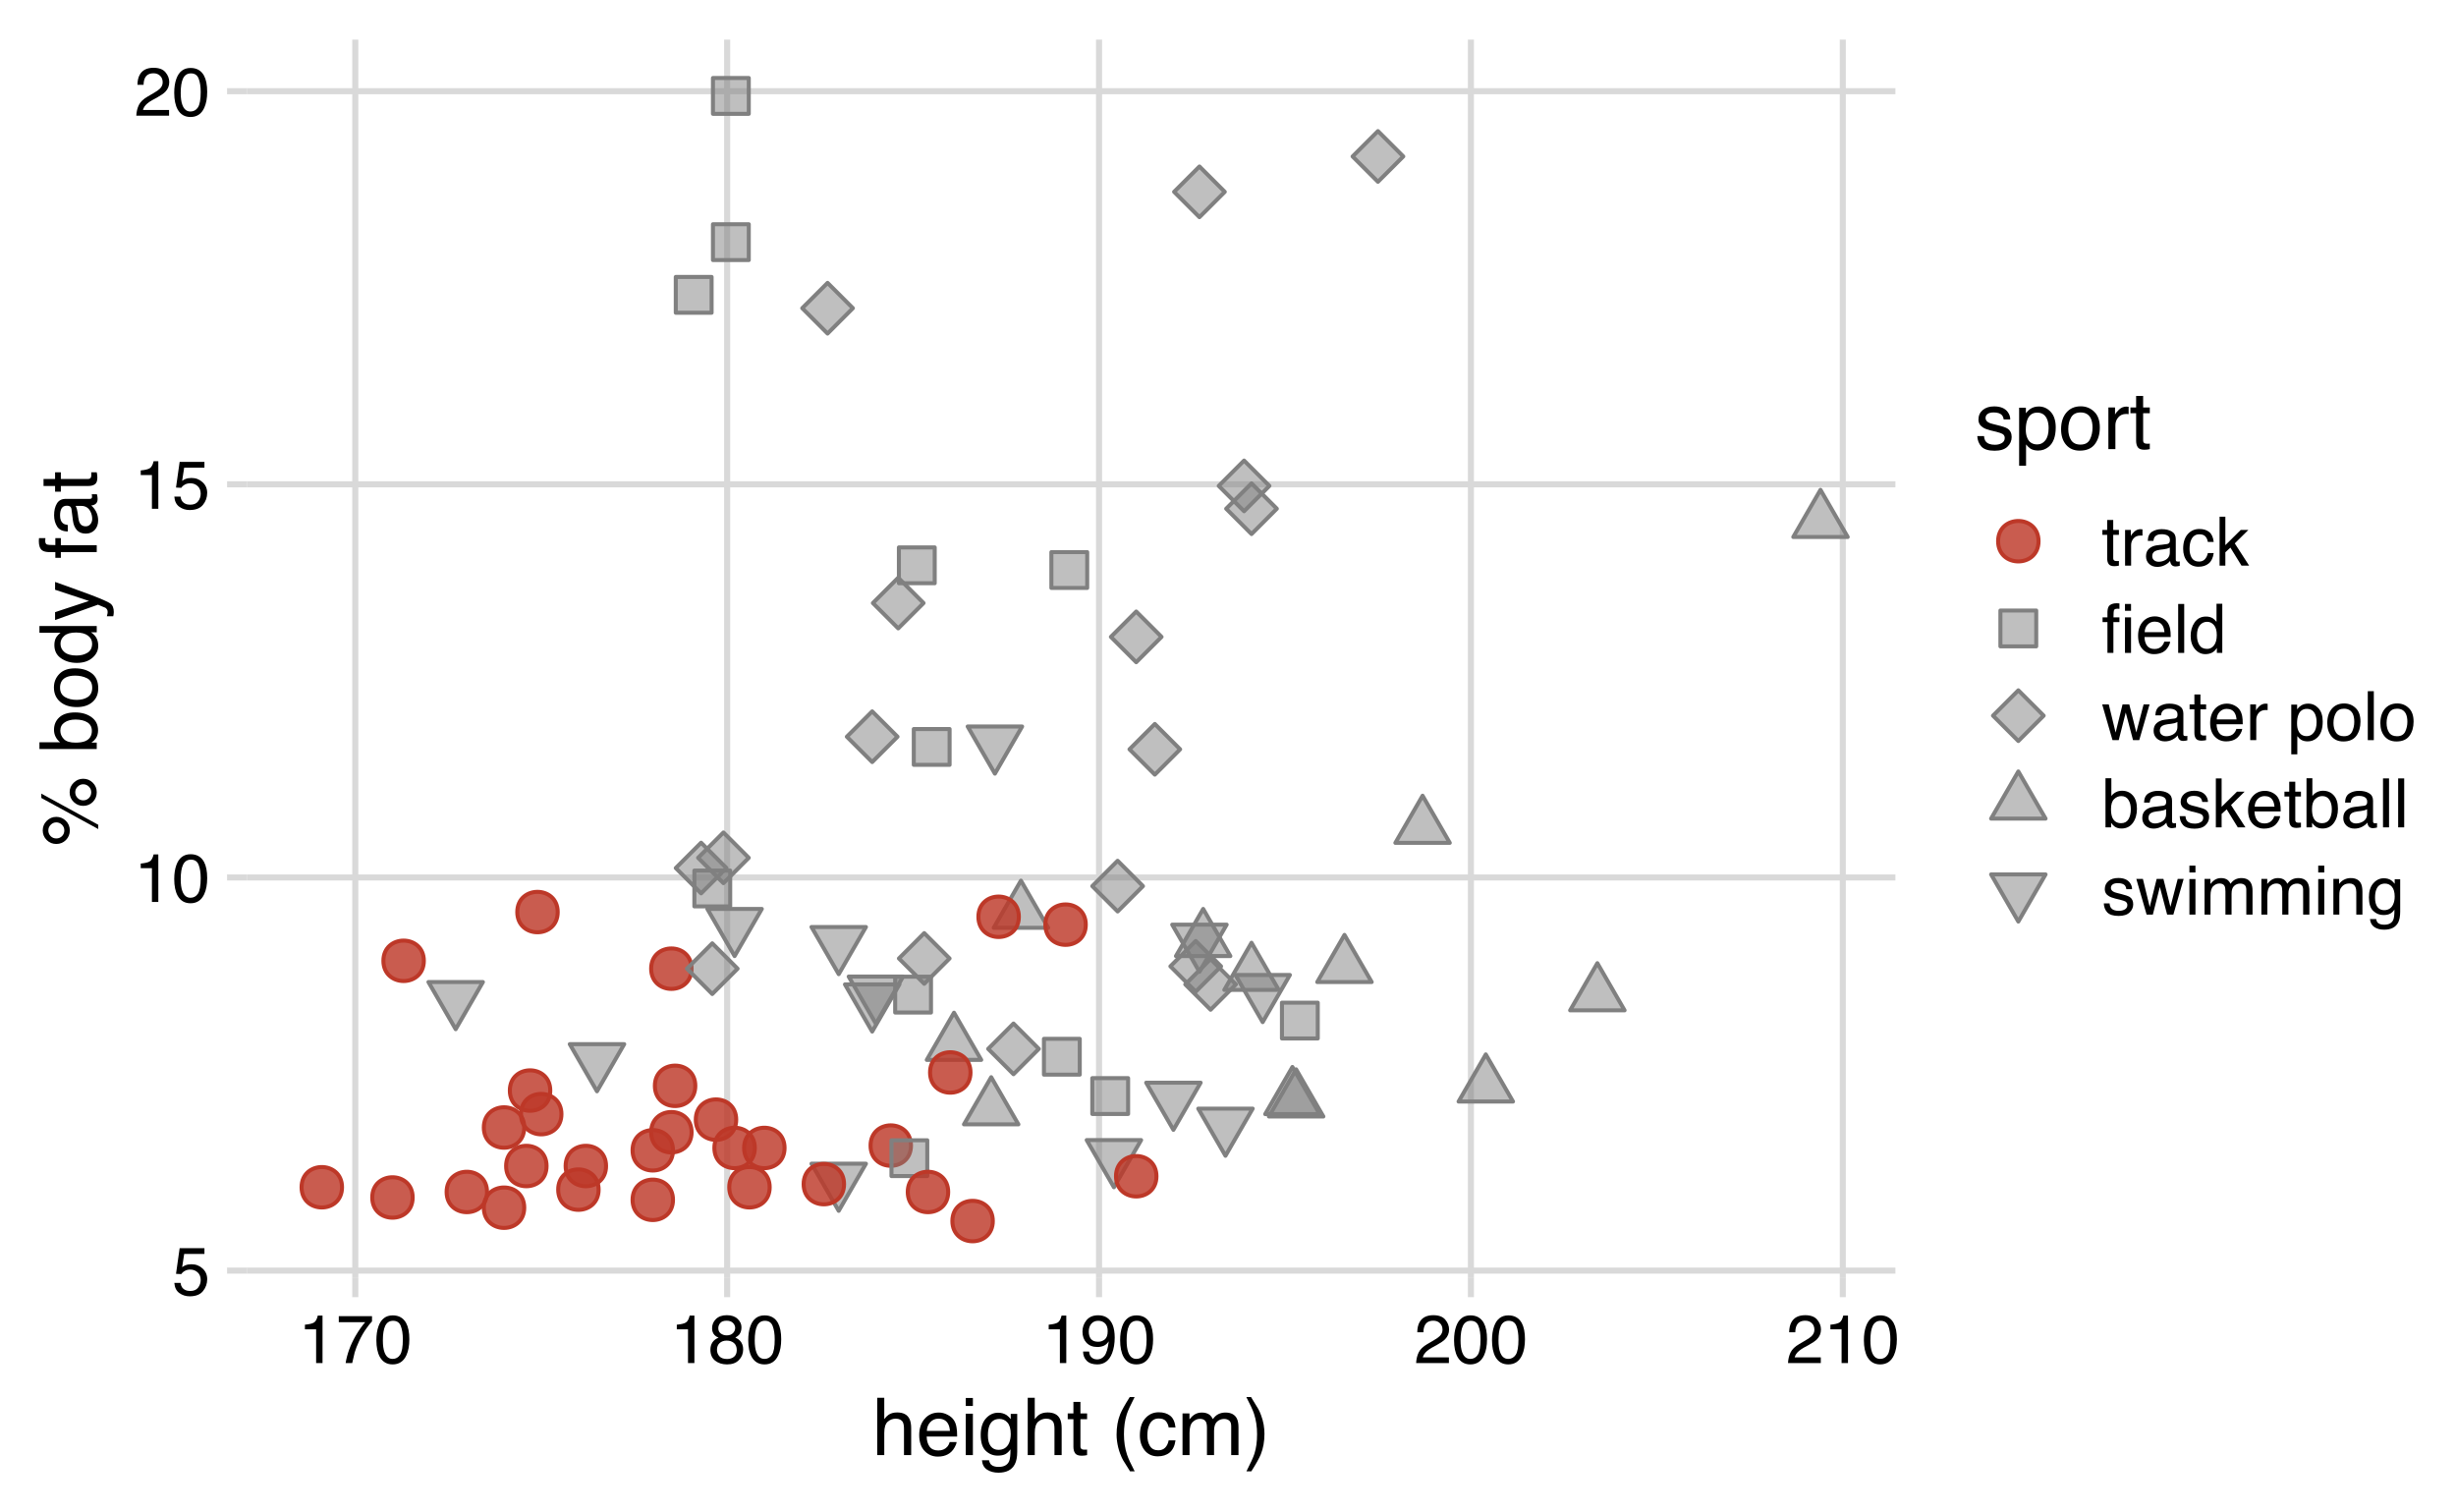<?xml version="1.0" encoding="UTF-8"?>
<svg xmlns="http://www.w3.org/2000/svg" xmlns:xlink="http://www.w3.org/1999/xlink" width="432pt" height="266pt" viewBox="0 0 432 266" version="1.1">
<defs>
<g>
<symbol overflow="visible" id="glyph0-0">
<path style="stroke:none;" d="M 0.391 0 L 0.391 -8.609 L 7.219 -8.609 L 7.219 0 Z M 6.141 -1.078 L 6.141 -7.531 L 1.469 -7.531 L 1.469 -1.078 Z M 6.141 -1.078 "/>
</symbol>
<symbol overflow="visible" id="glyph0-1">
<path style="stroke:none;" d="M 1.484 -2.141 C 1.555 -1.535 1.836 -1.117 2.328 -0.891 C 2.578 -0.773 2.863 -0.719 3.188 -0.719 C 3.812 -0.719 4.273 -0.914 4.578 -1.312 C 4.879 -1.707 5.031 -2.148 5.031 -2.641 C 5.031 -3.223 4.848 -3.676 4.484 -4 C 4.129 -4.32 3.703 -4.484 3.203 -4.484 C 2.836 -4.484 2.523 -4.41 2.266 -4.266 C 2.004 -4.129 1.785 -3.938 1.609 -3.688 L 0.688 -3.734 L 1.328 -8.25 L 5.688 -8.25 L 5.688 -7.234 L 2.125 -7.234 L 1.766 -4.906 C 1.961 -5.051 2.148 -5.16 2.328 -5.234 C 2.641 -5.359 3 -5.422 3.406 -5.422 C 4.176 -5.422 4.828 -5.172 5.359 -4.672 C 5.898 -4.18 6.172 -3.555 6.172 -2.797 C 6.172 -2.004 5.922 -1.301 5.422 -0.688 C 4.93 -0.082 4.148 0.219 3.078 0.219 C 2.398 0.219 1.797 0.023 1.266 -0.359 C 0.742 -0.742 0.453 -1.336 0.391 -2.141 Z M 1.484 -2.141 "/>
</symbol>
<symbol overflow="visible" id="glyph0-2">
<path style="stroke:none;" d="M 1.156 -5.938 L 1.156 -6.75 C 1.914 -6.82 2.441 -6.945 2.734 -7.125 C 3.035 -7.301 3.266 -7.711 3.422 -8.359 L 4.25 -8.359 L 4.25 0 L 3.125 0 L 3.125 -5.938 Z M 1.156 -5.938 "/>
</symbol>
<symbol overflow="visible" id="glyph0-3">
<path style="stroke:none;" d="M 3.25 -8.391 C 4.332 -8.391 5.117 -7.941 5.609 -7.047 C 5.984 -6.359 6.172 -5.41 6.172 -4.203 C 6.172 -3.066 6 -2.125 5.656 -1.375 C 5.164 -0.301 4.359 0.234 3.234 0.234 C 2.234 0.234 1.484 -0.203 0.984 -1.078 C 0.578 -1.816 0.375 -2.801 0.375 -4.031 C 0.375 -4.977 0.5 -5.797 0.75 -6.484 C 1.207 -7.754 2.039 -8.391 3.25 -8.391 Z M 3.234 -0.734 C 3.785 -0.734 4.223 -0.973 4.547 -1.453 C 4.867 -1.941 5.031 -2.848 5.031 -4.172 C 5.031 -5.117 4.91 -5.898 4.672 -6.516 C 4.441 -7.129 3.988 -7.438 3.312 -7.438 C 2.688 -7.438 2.227 -7.145 1.938 -6.562 C 1.656 -5.977 1.516 -5.117 1.516 -3.984 C 1.516 -3.129 1.609 -2.441 1.797 -1.922 C 2.078 -1.129 2.555 -0.734 3.234 -0.734 Z M 3.234 -0.734 "/>
</symbol>
<symbol overflow="visible" id="glyph0-4">
<path style="stroke:none;" d="M 0.375 0 C 0.414 -0.719 0.566 -1.344 0.828 -1.875 C 1.086 -2.414 1.594 -2.906 2.344 -3.344 L 3.469 -4 C 3.969 -4.289 4.32 -4.539 4.531 -4.75 C 4.852 -5.07 5.016 -5.441 5.016 -5.859 C 5.016 -6.348 4.863 -6.734 4.562 -7.016 C 4.27 -7.305 3.883 -7.453 3.406 -7.453 C 2.676 -7.453 2.176 -7.18 1.906 -6.641 C 1.75 -6.336 1.664 -5.93 1.656 -5.422 L 0.578 -5.422 C 0.586 -6.148 0.723 -6.742 0.984 -7.203 C 1.441 -8.016 2.25 -8.422 3.406 -8.422 C 4.363 -8.422 5.062 -8.16 5.5 -7.641 C 5.945 -7.117 6.172 -6.539 6.172 -5.906 C 6.172 -5.238 5.938 -4.664 5.469 -4.188 C 5.195 -3.906 4.707 -3.566 4 -3.172 L 3.188 -2.734 C 2.812 -2.523 2.516 -2.32 2.297 -2.125 C 1.898 -1.789 1.648 -1.414 1.547 -1 L 6.141 -1 L 6.141 0 Z M 0.375 0 "/>
</symbol>
<symbol overflow="visible" id="glyph0-5">
<path style="stroke:none;" d="M 6.281 -8.25 L 6.281 -7.328 C 6.008 -7.066 5.648 -6.613 5.203 -5.969 C 4.754 -5.32 4.359 -4.625 4.016 -3.875 C 3.672 -3.133 3.41 -2.469 3.234 -1.875 C 3.129 -1.488 2.984 -0.863 2.797 0 L 1.641 0 C 1.898 -1.602 2.484 -3.195 3.391 -4.781 C 3.93 -5.707 4.492 -6.508 5.078 -7.188 L 0.438 -7.188 L 0.438 -8.25 Z M 6.281 -8.25 "/>
</symbol>
<symbol overflow="visible" id="glyph0-6">
<path style="stroke:none;" d="M 3.266 -4.875 C 3.734 -4.875 4.098 -5.004 4.359 -5.266 C 4.617 -5.523 4.75 -5.832 4.75 -6.188 C 4.75 -6.5 4.625 -6.785 4.375 -7.047 C 4.125 -7.316 3.742 -7.453 3.234 -7.453 C 2.723 -7.453 2.352 -7.316 2.125 -7.047 C 1.895 -6.785 1.781 -6.484 1.781 -6.141 C 1.781 -5.742 1.926 -5.43 2.219 -5.203 C 2.52 -4.984 2.867 -4.875 3.266 -4.875 Z M 3.328 -0.719 C 3.816 -0.719 4.223 -0.848 4.547 -1.109 C 4.867 -1.379 5.031 -1.773 5.031 -2.297 C 5.031 -2.836 4.863 -3.25 4.531 -3.531 C 4.195 -3.812 3.77 -3.953 3.25 -3.953 C 2.75 -3.953 2.336 -3.805 2.016 -3.516 C 1.703 -3.234 1.547 -2.836 1.547 -2.328 C 1.547 -1.891 1.691 -1.508 1.984 -1.188 C 2.273 -0.875 2.723 -0.719 3.328 -0.719 Z M 1.828 -4.469 C 1.535 -4.594 1.305 -4.738 1.141 -4.906 C 0.836 -5.219 0.688 -5.625 0.688 -6.125 C 0.688 -6.75 0.91 -7.285 1.359 -7.734 C 1.816 -8.191 2.457 -8.422 3.281 -8.422 C 4.094 -8.422 4.723 -8.207 5.172 -7.781 C 5.629 -7.352 5.859 -6.859 5.859 -6.297 C 5.859 -5.773 5.727 -5.348 5.469 -5.016 C 5.32 -4.836 5.094 -4.66 4.781 -4.484 C 5.125 -4.328 5.395 -4.145 5.594 -3.938 C 5.969 -3.539 6.156 -3.031 6.156 -2.406 C 6.156 -1.664 5.906 -1.039 5.406 -0.531 C 4.914 -0.02 4.219 0.234 3.312 0.234 C 2.488 0.234 1.797 0.016 1.234 -0.422 C 0.672 -0.867 0.391 -1.516 0.391 -2.359 C 0.391 -2.848 0.508 -3.273 0.75 -3.641 C 0.988 -4.004 1.348 -4.281 1.828 -4.469 Z M 1.828 -4.469 "/>
</symbol>
<symbol overflow="visible" id="glyph0-7">
<path style="stroke:none;" d="M 1.594 -2.031 C 1.625 -1.445 1.848 -1.047 2.266 -0.828 C 2.484 -0.703 2.727 -0.641 3 -0.641 C 3.5 -0.641 3.926 -0.848 4.281 -1.266 C 4.633 -1.691 4.891 -2.547 5.047 -3.828 C 4.805 -3.461 4.516 -3.203 4.172 -3.047 C 3.828 -2.898 3.453 -2.828 3.047 -2.828 C 2.242 -2.828 1.602 -3.078 1.125 -3.578 C 0.656 -4.086 0.422 -4.738 0.422 -5.531 C 0.422 -6.289 0.656 -6.957 1.125 -7.531 C 1.594 -8.113 2.281 -8.406 3.188 -8.406 C 4.406 -8.406 5.25 -7.852 5.719 -6.75 C 5.969 -6.145 6.094 -5.391 6.094 -4.484 C 6.094 -3.453 5.941 -2.539 5.641 -1.75 C 5.129 -0.426 4.258 0.234 3.031 0.234 C 2.219 0.234 1.598 0.02 1.172 -0.406 C 0.742 -0.844 0.531 -1.383 0.531 -2.031 Z M 3.188 -3.75 C 3.613 -3.75 4 -3.883 4.344 -4.156 C 4.688 -4.438 4.859 -4.922 4.859 -5.609 C 4.859 -6.223 4.703 -6.68 4.391 -6.984 C 4.078 -7.285 3.68 -7.438 3.203 -7.438 C 2.691 -7.438 2.285 -7.266 1.984 -6.922 C 1.68 -6.578 1.531 -6.113 1.531 -5.531 C 1.531 -4.988 1.66 -4.555 1.922 -4.234 C 2.191 -3.91 2.613 -3.75 3.188 -3.75 Z M 3.188 -3.75 "/>
</symbol>
<symbol overflow="visible" id="glyph0-8">
<path style="stroke:none;" d="M 0.984 -8.031 L 2.047 -8.031 L 2.047 -6.281 L 3.047 -6.281 L 3.047 -5.422 L 2.047 -5.422 L 2.047 -1.312 C 2.047 -1.094 2.125 -0.945 2.281 -0.875 C 2.352 -0.832 2.488 -0.812 2.688 -0.812 C 2.738 -0.812 2.789 -0.812 2.844 -0.812 C 2.906 -0.82 2.973 -0.828 3.047 -0.828 L 3.047 0 C 2.93 0.031 2.805 0.051 2.672 0.062 C 2.547 0.082 2.406 0.094 2.25 0.094 C 1.758 0.094 1.426 -0.031 1.25 -0.281 C 1.07 -0.531 0.984 -0.859 0.984 -1.266 L 0.984 -5.422 L 0.141 -5.422 L 0.141 -6.281 L 0.984 -6.281 Z M 0.984 -8.031 "/>
</symbol>
<symbol overflow="visible" id="glyph0-9">
<path style="stroke:none;" d="M 0.797 -6.281 L 1.812 -6.281 L 1.812 -5.188 C 1.883 -5.406 2.082 -5.664 2.406 -5.969 C 2.727 -6.27 3.098 -6.422 3.516 -6.422 C 3.535 -6.422 3.566 -6.414 3.609 -6.406 C 3.66 -6.406 3.742 -6.398 3.859 -6.391 L 3.859 -5.281 C 3.797 -5.289 3.738 -5.297 3.688 -5.297 C 3.633 -5.297 3.578 -5.297 3.516 -5.297 C 2.984 -5.297 2.57 -5.125 2.281 -4.781 C 2 -4.445 1.859 -4.055 1.859 -3.609 L 1.859 0 L 0.797 0 Z M 0.797 -6.281 "/>
</symbol>
<symbol overflow="visible" id="glyph0-10">
<path style="stroke:none;" d="M 1.578 -1.672 C 1.578 -1.367 1.688 -1.129 1.906 -0.953 C 2.133 -0.773 2.398 -0.688 2.703 -0.688 C 3.078 -0.688 3.438 -0.77 3.781 -0.938 C 4.375 -1.227 4.672 -1.695 4.672 -2.344 L 4.672 -3.188 C 4.535 -3.113 4.363 -3.047 4.156 -2.984 C 3.957 -2.93 3.758 -2.895 3.562 -2.875 L 2.938 -2.797 C 2.551 -2.742 2.258 -2.66 2.062 -2.547 C 1.738 -2.367 1.578 -2.078 1.578 -1.672 Z M 4.141 -3.797 C 4.379 -3.828 4.539 -3.93 4.625 -4.109 C 4.664 -4.203 4.688 -4.336 4.688 -4.516 C 4.688 -4.867 4.555 -5.125 4.297 -5.281 C 4.047 -5.445 3.688 -5.531 3.219 -5.531 C 2.664 -5.531 2.273 -5.383 2.047 -5.094 C 1.91 -4.926 1.82 -4.68 1.781 -4.359 L 0.797 -4.359 C 0.816 -5.129 1.066 -5.664 1.547 -5.969 C 2.035 -6.27 2.598 -6.422 3.234 -6.422 C 3.973 -6.422 4.57 -6.281 5.031 -6 C 5.488 -5.719 5.719 -5.281 5.719 -4.688 L 5.719 -1.078 C 5.719 -0.973 5.738 -0.883 5.781 -0.812 C 5.832 -0.75 5.93 -0.719 6.078 -0.719 C 6.117 -0.719 6.164 -0.719 6.219 -0.719 C 6.281 -0.727 6.348 -0.738 6.422 -0.75 L 6.422 0.031 C 6.254 0.07 6.125 0.098 6.031 0.109 C 5.945 0.129 5.832 0.141 5.688 0.141 C 5.32 0.141 5.062 0.008 4.906 -0.25 C 4.812 -0.383 4.75 -0.578 4.719 -0.828 C 4.5 -0.547 4.188 -0.301 3.781 -0.094 C 3.383 0.113 2.945 0.219 2.469 0.219 C 1.883 0.219 1.406 0.039 1.031 -0.312 C 0.664 -0.664 0.484 -1.109 0.484 -1.641 C 0.484 -2.223 0.664 -2.676 1.031 -3 C 1.395 -3.32 1.867 -3.52 2.453 -3.594 Z M 3.266 -6.422 Z M 3.266 -6.422 "/>
</symbol>
<symbol overflow="visible" id="glyph0-11">
<path style="stroke:none;" d="M 3.188 -6.453 C 3.895 -6.453 4.469 -6.281 4.906 -5.938 C 5.352 -5.594 5.625 -5.004 5.719 -4.172 L 4.688 -4.172 C 4.625 -4.555 4.484 -4.875 4.266 -5.125 C 4.047 -5.383 3.688 -5.516 3.188 -5.516 C 2.52 -5.516 2.039 -5.188 1.75 -4.531 C 1.562 -4.102 1.469 -3.578 1.469 -2.953 C 1.469 -2.328 1.598 -1.797 1.859 -1.359 C 2.129 -0.93 2.551 -0.719 3.125 -0.719 C 3.562 -0.719 3.906 -0.852 4.156 -1.125 C 4.414 -1.395 4.594 -1.758 4.688 -2.219 L 5.719 -2.219 C 5.602 -1.383 5.312 -0.773 4.844 -0.391 C 4.375 -0.004 3.773 0.188 3.047 0.188 C 2.223 0.188 1.566 -0.113 1.078 -0.719 C 0.586 -1.32 0.344 -2.07 0.344 -2.969 C 0.344 -4.07 0.609 -4.926 1.141 -5.531 C 1.68 -6.145 2.363 -6.453 3.188 -6.453 Z M 3.031 -6.422 Z M 3.031 -6.422 "/>
</symbol>
<symbol overflow="visible" id="glyph0-12">
<path style="stroke:none;" d="M 0.75 -8.609 L 1.766 -8.609 L 1.766 -3.609 L 4.469 -6.281 L 5.812 -6.281 L 3.422 -3.922 L 5.953 0 L 4.609 0 L 2.656 -3.172 L 1.766 -2.359 L 1.766 0 L 0.75 0 Z M 0.75 -8.609 "/>
</symbol>
<symbol overflow="visible" id="glyph0-13">
<path style="stroke:none;" d="M 1.031 -7.234 C 1.051 -7.672 1.129 -7.988 1.266 -8.188 C 1.516 -8.551 1.988 -8.734 2.688 -8.734 C 2.758 -8.734 2.828 -8.727 2.891 -8.719 C 2.961 -8.719 3.047 -8.711 3.141 -8.703 L 3.141 -7.75 C 3.023 -7.758 2.941 -7.766 2.891 -7.766 C 2.848 -7.766 2.805 -7.766 2.766 -7.766 C 2.441 -7.766 2.25 -7.68 2.188 -7.516 C 2.125 -7.348 2.094 -6.926 2.094 -6.25 L 3.141 -6.25 L 3.141 -5.422 L 2.078 -5.422 L 2.078 0 L 1.031 0 L 1.031 -5.422 L 0.172 -5.422 L 0.172 -6.25 L 1.031 -6.25 Z M 1.031 -7.234 "/>
</symbol>
<symbol overflow="visible" id="glyph0-14">
<path style="stroke:none;" d="M 0.781 -6.25 L 1.844 -6.25 L 1.844 0 L 0.781 0 Z M 0.781 -8.609 L 1.844 -8.609 L 1.844 -7.406 L 0.781 -7.406 Z M 0.781 -8.609 "/>
</symbol>
<symbol overflow="visible" id="glyph0-15">
<path style="stroke:none;" d="M 3.391 -6.422 C 3.836 -6.422 4.27 -6.316 4.688 -6.109 C 5.102 -5.898 5.422 -5.629 5.641 -5.297 C 5.848 -4.973 5.988 -4.602 6.062 -4.188 C 6.125 -3.895 6.156 -3.43 6.156 -2.797 L 1.547 -2.797 C 1.566 -2.16 1.719 -1.648 2 -1.266 C 2.281 -0.879 2.719 -0.688 3.312 -0.688 C 3.863 -0.688 4.301 -0.867 4.625 -1.234 C 4.812 -1.441 4.945 -1.688 5.031 -1.969 L 6.062 -1.969 C 6.039 -1.738 5.953 -1.484 5.797 -1.203 C 5.641 -0.922 5.469 -0.688 5.281 -0.5 C 4.957 -0.188 4.555 0.02 4.078 0.125 C 3.828 0.188 3.539 0.219 3.219 0.219 C 2.438 0.219 1.773 -0.062 1.234 -0.625 C 0.691 -1.195 0.422 -1.992 0.422 -3.016 C 0.422 -4.023 0.691 -4.844 1.234 -5.469 C 1.785 -6.102 2.504 -6.422 3.391 -6.422 Z M 5.062 -3.641 C 5.02 -4.098 4.922 -4.461 4.766 -4.734 C 4.484 -5.242 4.004 -5.5 3.328 -5.5 C 2.836 -5.5 2.426 -5.32 2.094 -4.969 C 1.77 -4.625 1.598 -4.18 1.578 -3.641 Z M 3.281 -6.422 Z M 3.281 -6.422 "/>
</symbol>
<symbol overflow="visible" id="glyph0-16">
<path style="stroke:none;" d="M 0.797 -8.609 L 1.859 -8.609 L 1.859 0 L 0.797 0 Z M 0.797 -8.609 "/>
</symbol>
<symbol overflow="visible" id="glyph0-17">
<path style="stroke:none;" d="M 1.438 -3.062 C 1.438 -2.395 1.578 -1.832 1.859 -1.375 C 2.148 -0.926 2.609 -0.703 3.234 -0.703 C 3.723 -0.703 4.125 -0.91 4.438 -1.328 C 4.758 -1.742 4.922 -2.348 4.922 -3.141 C 4.922 -3.93 4.754 -4.516 4.422 -4.891 C 4.098 -5.273 3.703 -5.469 3.234 -5.469 C 2.703 -5.469 2.27 -5.266 1.938 -4.859 C 1.602 -4.453 1.438 -3.852 1.438 -3.062 Z M 3.031 -6.391 C 3.508 -6.391 3.91 -6.285 4.234 -6.078 C 4.422 -5.961 4.633 -5.758 4.875 -5.469 L 4.875 -8.641 L 5.891 -8.641 L 5.891 0 L 4.938 0 L 4.938 -0.875 C 4.695 -0.488 4.406 -0.207 4.062 -0.031 C 3.727 0.133 3.344 0.219 2.906 0.219 C 2.207 0.219 1.602 -0.07 1.094 -0.656 C 0.582 -1.25 0.328 -2.031 0.328 -3 C 0.328 -3.914 0.562 -4.707 1.031 -5.375 C 1.5 -6.051 2.164 -6.391 3.031 -6.391 Z M 3.031 -6.391 "/>
</symbol>
<symbol overflow="visible" id="glyph0-18">
<path style="stroke:none;" d="M 1.266 -6.281 L 2.469 -1.328 L 3.688 -6.281 L 4.875 -6.281 L 6.109 -1.359 L 7.391 -6.281 L 8.438 -6.281 L 6.625 0 L 5.531 0 L 4.25 -4.859 L 3.016 0 L 1.922 0 L 0.109 -6.281 Z M 1.266 -6.281 "/>
</symbol>
<symbol overflow="visible" id="glyph0-19">
<path style="stroke:none;" d=""/>
</symbol>
<symbol overflow="visible" id="glyph0-20">
<path style="stroke:none;" d="M 3.422 -0.703 C 3.91 -0.703 4.316 -0.91 4.641 -1.328 C 4.973 -1.742 5.141 -2.359 5.141 -3.172 C 5.141 -3.672 5.066 -4.102 4.922 -4.469 C 4.648 -5.156 4.148 -5.5 3.422 -5.5 C 2.691 -5.5 2.191 -5.133 1.922 -4.406 C 1.773 -4.02 1.703 -3.523 1.703 -2.922 C 1.703 -2.43 1.773 -2.02 1.922 -1.688 C 2.191 -1.031 2.691 -0.703 3.422 -0.703 Z M 0.688 -6.25 L 1.719 -6.25 L 1.719 -5.422 C 1.926 -5.703 2.156 -5.922 2.406 -6.078 C 2.758 -6.305 3.176 -6.422 3.656 -6.422 C 4.375 -6.422 4.977 -6.148 5.469 -5.609 C 5.969 -5.066 6.219 -4.289 6.219 -3.281 C 6.219 -1.906 5.859 -0.926 5.141 -0.344 C 4.691 0.031 4.164 0.219 3.562 0.219 C 3.094 0.219 2.695 0.113 2.375 -0.094 C 2.188 -0.219 1.977 -0.422 1.75 -0.703 L 1.75 2.5 L 0.688 2.5 Z M 0.688 -6.25 "/>
</symbol>
<symbol overflow="visible" id="glyph0-21">
<path style="stroke:none;" d="M 3.266 -0.688 C 3.961 -0.688 4.441 -0.945 4.703 -1.469 C 4.961 -2 5.094 -2.586 5.094 -3.234 C 5.094 -3.828 5 -4.305 4.812 -4.672 C 4.508 -5.242 4 -5.531 3.281 -5.531 C 2.633 -5.531 2.164 -5.285 1.875 -4.797 C 1.582 -4.305 1.438 -3.711 1.438 -3.016 C 1.438 -2.348 1.582 -1.789 1.875 -1.344 C 2.164 -0.906 2.629 -0.688 3.266 -0.688 Z M 3.312 -6.453 C 4.113 -6.453 4.789 -6.18 5.344 -5.641 C 5.906 -5.109 6.188 -4.316 6.188 -3.266 C 6.188 -2.254 5.941 -1.414 5.453 -0.75 C 4.961 -0.094 4.203 0.234 3.172 0.234 C 2.305 0.234 1.617 -0.055 1.109 -0.641 C 0.598 -1.234 0.344 -2.02 0.344 -3 C 0.344 -4.051 0.609 -4.891 1.141 -5.516 C 1.68 -6.141 2.406 -6.453 3.312 -6.453 Z M 3.266 -6.422 Z M 3.266 -6.422 "/>
</symbol>
<symbol overflow="visible" id="glyph0-22">
<path style="stroke:none;" d="M 0.688 -8.641 L 1.719 -8.641 L 1.719 -5.516 C 1.945 -5.816 2.223 -6.047 2.547 -6.203 C 2.867 -6.359 3.219 -6.438 3.594 -6.438 C 4.375 -6.438 5.004 -6.164 5.484 -5.625 C 5.973 -5.094 6.219 -4.305 6.219 -3.266 C 6.219 -2.266 5.977 -1.438 5.5 -0.781 C 5.02 -0.125 4.352 0.203 3.5 0.203 C 3.02 0.203 2.617 0.086 2.297 -0.141 C 2.098 -0.285 1.891 -0.504 1.672 -0.797 L 1.672 0 L 0.688 0 Z M 3.438 -0.734 C 4.008 -0.734 4.438 -0.957 4.719 -1.406 C 5 -1.863 5.141 -2.461 5.141 -3.203 C 5.141 -3.867 5 -4.414 4.719 -4.844 C 4.438 -5.281 4.02 -5.5 3.469 -5.5 C 2.988 -5.5 2.566 -5.32 2.203 -4.969 C 1.836 -4.613 1.656 -4.023 1.656 -3.203 C 1.656 -2.617 1.727 -2.141 1.875 -1.766 C 2.156 -1.078 2.676 -0.734 3.438 -0.734 Z M 3.438 -0.734 "/>
</symbol>
<symbol overflow="visible" id="glyph0-23">
<path style="stroke:none;" d="M 1.406 -1.969 C 1.438 -1.613 1.523 -1.344 1.672 -1.156 C 1.93 -0.82 2.391 -0.656 3.047 -0.656 C 3.441 -0.656 3.785 -0.738 4.078 -0.906 C 4.379 -1.07 4.531 -1.332 4.531 -1.688 C 4.531 -1.957 4.41 -2.164 4.172 -2.312 C 4.016 -2.395 3.711 -2.492 3.266 -2.609 L 2.422 -2.812 C 1.891 -2.945 1.5 -3.098 1.25 -3.266 C 0.789 -3.547 0.562 -3.941 0.562 -4.453 C 0.562 -5.047 0.773 -5.523 1.203 -5.891 C 1.629 -6.254 2.207 -6.438 2.938 -6.438 C 3.875 -6.438 4.551 -6.16 4.969 -5.609 C 5.238 -5.254 5.367 -4.875 5.359 -4.469 L 4.359 -4.469 C 4.336 -4.707 4.254 -4.926 4.109 -5.125 C 3.867 -5.395 3.445 -5.531 2.844 -5.531 C 2.445 -5.531 2.145 -5.453 1.938 -5.297 C 1.738 -5.148 1.641 -4.953 1.641 -4.703 C 1.641 -4.43 1.773 -4.211 2.047 -4.047 C 2.203 -3.953 2.43 -3.867 2.734 -3.797 L 3.422 -3.625 C 4.18 -3.438 4.691 -3.258 4.953 -3.094 C 5.359 -2.82 5.562 -2.395 5.562 -1.812 C 5.562 -1.258 5.348 -0.781 4.922 -0.375 C 4.504 0.031 3.863 0.234 3 0.234 C 2.062 0.234 1.395 0.023 1 -0.391 C 0.613 -0.816 0.41 -1.344 0.391 -1.969 Z M 2.953 -6.422 Z M 2.953 -6.422 "/>
</symbol>
<symbol overflow="visible" id="glyph0-24">
<path style="stroke:none;" d="M 0.781 -6.281 L 1.812 -6.281 L 1.812 -5.391 C 2.062 -5.691 2.289 -5.914 2.5 -6.062 C 2.844 -6.301 3.238 -6.422 3.688 -6.422 C 4.188 -6.422 4.586 -6.297 4.891 -6.047 C 5.055 -5.91 5.211 -5.703 5.359 -5.422 C 5.586 -5.766 5.859 -6.016 6.172 -6.172 C 6.492 -6.336 6.852 -6.422 7.25 -6.422 C 8.094 -6.422 8.664 -6.113 8.969 -5.5 C 9.133 -5.176 9.219 -4.734 9.219 -4.172 L 9.219 0 L 8.125 0 L 8.125 -4.359 C 8.125 -4.773 8.02 -5.062 7.812 -5.219 C 7.602 -5.375 7.348 -5.453 7.047 -5.453 C 6.629 -5.453 6.27 -5.312 5.969 -5.031 C 5.676 -4.758 5.531 -4.301 5.531 -3.656 L 5.531 0 L 4.453 0 L 4.453 -4.094 C 4.453 -4.52 4.398 -4.832 4.297 -5.031 C 4.141 -5.32 3.844 -5.469 3.406 -5.469 C 3.008 -5.469 2.645 -5.312 2.312 -5 C 1.988 -4.695 1.828 -4.141 1.828 -3.328 L 1.828 0 L 0.781 0 Z M 0.781 -6.281 "/>
</symbol>
<symbol overflow="visible" id="glyph0-25">
<path style="stroke:none;" d="M 0.781 -6.281 L 1.781 -6.281 L 1.781 -5.391 C 2.07 -5.754 2.383 -6.016 2.719 -6.172 C 3.051 -6.336 3.422 -6.422 3.828 -6.422 C 4.711 -6.422 5.312 -6.109 5.625 -5.484 C 5.801 -5.141 5.891 -4.656 5.891 -4.031 L 5.891 0 L 4.812 0 L 4.812 -3.953 C 4.812 -4.336 4.754 -4.645 4.641 -4.875 C 4.453 -5.27 4.113 -5.469 3.625 -5.469 C 3.375 -5.469 3.172 -5.441 3.016 -5.391 C 2.723 -5.305 2.469 -5.133 2.25 -4.875 C 2.07 -4.664 1.957 -4.453 1.906 -4.234 C 1.852 -4.016 1.828 -3.695 1.828 -3.281 L 1.828 0 L 0.781 0 Z M 3.25 -6.422 Z M 3.25 -6.422 "/>
</symbol>
<symbol overflow="visible" id="glyph0-26">
<path style="stroke:none;" d="M 2.984 -6.391 C 3.484 -6.391 3.914 -6.27 4.281 -6.031 C 4.477 -5.883 4.68 -5.68 4.891 -5.422 L 4.891 -6.219 L 5.859 -6.219 L 5.859 -0.516 C 5.859 0.285 5.742 0.914 5.516 1.375 C 5.078 2.227 4.25 2.656 3.031 2.656 C 2.352 2.656 1.785 2.504 1.328 2.203 C 0.867 1.898 0.609 1.426 0.547 0.781 L 1.625 0.781 C 1.676 1.062 1.773 1.281 1.922 1.438 C 2.16 1.664 2.535 1.781 3.047 1.781 C 3.859 1.781 4.391 1.492 4.641 0.922 C 4.785 0.586 4.852 -0.008 4.844 -0.875 C 4.633 -0.551 4.379 -0.312 4.078 -0.156 C 3.785 0 3.395 0.078 2.906 0.078 C 2.227 0.078 1.633 -0.16 1.125 -0.641 C 0.613 -1.129 0.359 -1.93 0.359 -3.047 C 0.359 -4.098 0.613 -4.914 1.125 -5.5 C 1.645 -6.094 2.266 -6.391 2.984 -6.391 Z M 4.891 -3.172 C 4.891 -3.941 4.727 -4.516 4.406 -4.891 C 4.082 -5.266 3.676 -5.453 3.188 -5.453 C 2.438 -5.453 1.926 -5.102 1.656 -4.406 C 1.508 -4.039 1.438 -3.555 1.438 -2.953 C 1.438 -2.242 1.578 -1.703 1.859 -1.328 C 2.148 -0.961 2.539 -0.781 3.031 -0.781 C 3.789 -0.781 4.32 -1.125 4.625 -1.812 C 4.801 -2.195 4.891 -2.648 4.891 -3.172 Z M 3.109 -6.422 Z M 3.109 -6.422 "/>
</symbol>
<symbol overflow="visible" id="glyph1-0">
<path style="stroke:none;" d="M 0.453 0 L 0.453 -10.047 L 8.422 -10.047 L 8.422 0 Z M 7.172 -1.266 L 7.172 -8.781 L 1.703 -8.781 L 1.703 -1.266 Z M 7.172 -1.266 "/>
</symbol>
<symbol overflow="visible" id="glyph1-1">
<path style="stroke:none;" d="M 0.906 -10.078 L 2.141 -10.078 L 2.141 -6.328 C 2.43 -6.703 2.691 -6.961 2.922 -7.109 C 3.316 -7.367 3.812 -7.5 4.406 -7.5 C 5.469 -7.5 6.188 -7.129 6.562 -6.391 C 6.77 -5.984 6.875 -5.422 6.875 -4.703 L 6.875 0 L 5.609 0 L 5.609 -4.609 C 5.609 -5.148 5.539 -5.547 5.406 -5.797 C 5.176 -6.203 4.754 -6.406 4.141 -6.406 C 3.629 -6.406 3.164 -6.227 2.75 -5.875 C 2.344 -5.52 2.141 -4.859 2.141 -3.891 L 2.141 0 L 0.906 0 Z M 0.906 -10.078 "/>
</symbol>
<symbol overflow="visible" id="glyph1-2">
<path style="stroke:none;" d="M 3.953 -7.484 C 4.473 -7.484 4.973 -7.359 5.453 -7.109 C 5.941 -6.867 6.316 -6.555 6.578 -6.172 C 6.828 -5.805 6.988 -5.375 7.062 -4.875 C 7.133 -4.539 7.172 -4.004 7.172 -3.266 L 1.812 -3.266 C 1.832 -2.523 2.004 -1.93 2.328 -1.484 C 2.66 -1.035 3.172 -0.812 3.859 -0.812 C 4.504 -0.812 5.02 -1.02 5.406 -1.438 C 5.625 -1.688 5.773 -1.973 5.859 -2.297 L 7.078 -2.297 C 7.047 -2.023 6.938 -1.723 6.75 -1.391 C 6.57 -1.066 6.375 -0.801 6.156 -0.594 C 5.781 -0.227 5.316 0.02 4.766 0.156 C 4.473 0.227 4.141 0.266 3.766 0.266 C 2.848 0.266 2.07 -0.066 1.438 -0.734 C 0.812 -1.398 0.5 -2.328 0.5 -3.516 C 0.5 -4.691 0.816 -5.645 1.453 -6.375 C 2.086 -7.113 2.922 -7.484 3.953 -7.484 Z M 5.906 -4.25 C 5.863 -4.781 5.75 -5.207 5.562 -5.531 C 5.227 -6.113 4.664 -6.406 3.875 -6.406 C 3.312 -6.406 2.836 -6.203 2.453 -5.797 C 2.066 -5.391 1.863 -4.875 1.844 -4.25 Z M 3.828 -7.5 Z M 3.828 -7.5 "/>
</symbol>
<symbol overflow="visible" id="glyph1-3">
<path style="stroke:none;" d="M 0.906 -7.281 L 2.156 -7.281 L 2.156 0 L 0.906 0 Z M 0.906 -10.047 L 2.156 -10.047 L 2.156 -8.641 L 0.906 -8.641 Z M 0.906 -10.047 "/>
</symbol>
<symbol overflow="visible" id="glyph1-4">
<path style="stroke:none;" d="M 3.484 -7.453 C 4.055 -7.453 4.555 -7.312 4.984 -7.031 C 5.223 -6.863 5.461 -6.629 5.703 -6.328 L 5.703 -7.25 L 6.844 -7.25 L 6.844 -0.594 C 6.844 0.332 6.703 1.066 6.422 1.609 C 5.91 2.598 4.945 3.094 3.531 3.094 C 2.75 3.094 2.086 2.914 1.547 2.562 C 1.004 2.207 0.703 1.656 0.641 0.906 L 1.891 0.906 C 1.953 1.238 2.07 1.492 2.25 1.672 C 2.531 1.941 2.969 2.078 3.562 2.078 C 4.508 2.078 5.129 1.742 5.422 1.078 C 5.586 0.691 5.664 -0.004 5.656 -1.016 C 5.406 -0.641 5.109 -0.359 4.766 -0.172 C 4.422 0.004 3.961 0.094 3.391 0.094 C 2.598 0.094 1.906 -0.188 1.312 -0.75 C 0.719 -1.312 0.422 -2.242 0.422 -3.547 C 0.422 -4.773 0.719 -5.734 1.312 -6.422 C 1.914 -7.109 2.641 -7.453 3.484 -7.453 Z M 5.703 -3.688 C 5.703 -4.594 5.516 -5.266 5.141 -5.703 C 4.766 -6.141 4.289 -6.359 3.719 -6.359 C 2.844 -6.359 2.25 -5.953 1.938 -5.141 C 1.77 -4.711 1.688 -4.148 1.688 -3.453 C 1.688 -2.617 1.852 -1.988 2.188 -1.562 C 2.52 -1.133 2.969 -0.922 3.531 -0.922 C 4.414 -0.922 5.039 -1.316 5.406 -2.109 C 5.602 -2.566 5.703 -3.094 5.703 -3.688 Z M 3.625 -7.5 Z M 3.625 -7.5 "/>
</symbol>
<symbol overflow="visible" id="glyph1-5">
<path style="stroke:none;" d="M 1.156 -9.359 L 2.391 -9.359 L 2.391 -7.328 L 3.562 -7.328 L 3.562 -6.312 L 2.391 -6.312 L 2.391 -1.531 C 2.391 -1.281 2.477 -1.113 2.656 -1.031 C 2.75 -0.977 2.906 -0.953 3.125 -0.953 C 3.188 -0.953 3.25 -0.953 3.312 -0.953 C 3.383 -0.953 3.469 -0.957 3.562 -0.969 L 3.562 0 C 3.414 0.039 3.266 0.066 3.109 0.078 C 2.961 0.098 2.801 0.109 2.625 0.109 C 2.051 0.109 1.66 -0.035 1.453 -0.328 C 1.254 -0.617 1.156 -1 1.156 -1.469 L 1.156 -6.312 L 0.156 -6.312 L 0.156 -7.328 L 1.156 -7.328 Z M 1.156 -9.359 "/>
</symbol>
<symbol overflow="visible" id="glyph1-6">
<path style="stroke:none;" d=""/>
</symbol>
<symbol overflow="visible" id="glyph1-7">
<path style="stroke:none;" d="M 4.141 -10.203 C 3.422 -8.816 2.957 -7.797 2.75 -7.141 C 2.426 -6.141 2.266 -4.984 2.266 -3.672 C 2.266 -2.359 2.445 -1.156 2.812 -0.062 C 3.039 0.613 3.488 1.586 4.156 2.859 L 3.344 2.859 C 2.676 1.816 2.258 1.148 2.094 0.859 C 1.938 0.578 1.766 0.191 1.578 -0.297 C 1.328 -0.973 1.148 -1.695 1.047 -2.469 C 0.992 -2.863 0.969 -3.238 0.969 -3.594 C 0.969 -4.945 1.18 -6.148 1.609 -7.203 C 1.879 -7.867 2.438 -8.867 3.281 -10.203 Z M 4.141 -10.203 "/>
</symbol>
<symbol overflow="visible" id="glyph1-8">
<path style="stroke:none;" d="M 3.719 -7.531 C 4.551 -7.531 5.223 -7.328 5.734 -6.922 C 6.254 -6.523 6.566 -5.836 6.672 -4.859 L 5.469 -4.859 C 5.395 -5.305 5.227 -5.68 4.969 -5.984 C 4.719 -6.285 4.301 -6.438 3.719 -6.438 C 2.938 -6.438 2.379 -6.051 2.047 -5.281 C 1.828 -4.789 1.719 -4.18 1.719 -3.453 C 1.719 -2.711 1.867 -2.094 2.172 -1.594 C 2.484 -1.094 2.973 -0.844 3.641 -0.844 C 4.148 -0.844 4.555 -1 4.859 -1.312 C 5.16 -1.625 5.363 -2.051 5.469 -2.594 L 6.672 -2.594 C 6.535 -1.625 6.191 -0.91 5.641 -0.453 C 5.098 -0.004 4.398 0.219 3.547 0.219 C 2.586 0.219 1.82 -0.129 1.25 -0.828 C 0.688 -1.535 0.406 -2.41 0.406 -3.453 C 0.406 -4.742 0.719 -5.742 1.344 -6.453 C 1.969 -7.172 2.758 -7.531 3.719 -7.531 Z M 3.531 -7.5 Z M 3.531 -7.5 "/>
</symbol>
<symbol overflow="visible" id="glyph1-9">
<path style="stroke:none;" d="M 0.906 -7.328 L 2.125 -7.328 L 2.125 -6.281 C 2.414 -6.645 2.676 -6.906 2.906 -7.062 C 3.312 -7.344 3.773 -7.484 4.297 -7.484 C 4.879 -7.484 5.348 -7.344 5.703 -7.062 C 5.898 -6.895 6.082 -6.648 6.25 -6.328 C 6.52 -6.723 6.836 -7.016 7.203 -7.203 C 7.578 -7.391 7.992 -7.484 8.453 -7.484 C 9.441 -7.484 10.113 -7.129 10.469 -6.422 C 10.656 -6.035 10.75 -5.52 10.75 -4.875 L 10.75 0 L 9.469 0 L 9.469 -5.094 C 9.469 -5.57 9.348 -5.898 9.109 -6.078 C 8.867 -6.266 8.57 -6.359 8.219 -6.359 C 7.738 -6.359 7.32 -6.195 6.969 -5.875 C 6.625 -5.551 6.453 -5.016 6.453 -4.266 L 6.453 0 L 5.203 0 L 5.203 -4.781 C 5.203 -5.281 5.141 -5.641 5.016 -5.859 C 4.828 -6.203 4.477 -6.375 3.969 -6.375 C 3.508 -6.375 3.086 -6.191 2.703 -5.828 C 2.328 -5.473 2.141 -4.828 2.141 -3.891 L 2.141 0 L 0.906 0 Z M 0.906 -7.328 "/>
</symbol>
<symbol overflow="visible" id="glyph1-10">
<path style="stroke:none;" d="M 0.484 2.859 C 1.211 1.441 1.68 0.41 1.891 -0.234 C 2.203 -1.211 2.359 -2.359 2.359 -3.672 C 2.359 -4.992 2.176 -6.203 1.812 -7.297 C 1.582 -7.973 1.133 -8.941 0.469 -10.203 L 1.297 -10.203 C 1.992 -9.086 2.414 -8.395 2.562 -8.125 C 2.719 -7.863 2.879 -7.504 3.047 -7.047 C 3.266 -6.473 3.422 -5.91 3.516 -5.359 C 3.609 -4.805 3.656 -4.27 3.656 -3.75 C 3.656 -2.406 3.441 -1.203 3.016 -0.141 C 2.742 0.535 2.188 1.535 1.344 2.859 Z M 0.484 2.859 "/>
</symbol>
<symbol overflow="visible" id="glyph1-11">
<path style="stroke:none;" d="M 1.641 -2.297 C 1.672 -1.891 1.77 -1.578 1.938 -1.359 C 2.25 -0.961 2.789 -0.766 3.562 -0.766 C 4.008 -0.766 4.406 -0.863 4.75 -1.062 C 5.102 -1.258 5.281 -1.562 5.281 -1.969 C 5.281 -2.289 5.141 -2.531 4.859 -2.688 C 4.68 -2.789 4.332 -2.91 3.812 -3.047 L 2.828 -3.281 C 2.203 -3.438 1.742 -3.613 1.453 -3.812 C 0.922 -4.145 0.656 -4.602 0.656 -5.188 C 0.656 -5.883 0.906 -6.445 1.406 -6.875 C 1.906 -7.301 2.578 -7.516 3.422 -7.516 C 4.523 -7.516 5.316 -7.191 5.797 -6.547 C 6.109 -6.129 6.258 -5.688 6.25 -5.219 L 5.094 -5.219 C 5.062 -5.5 4.961 -5.75 4.797 -5.969 C 4.516 -6.289 4.023 -6.453 3.328 -6.453 C 2.859 -6.453 2.504 -6.363 2.266 -6.188 C 2.023 -6.008 1.906 -5.773 1.906 -5.484 C 1.906 -5.172 2.062 -4.914 2.375 -4.719 C 2.562 -4.602 2.832 -4.504 3.188 -4.422 L 4 -4.219 C 4.883 -4.008 5.477 -3.805 5.781 -3.609 C 6.258 -3.285 6.5 -2.789 6.5 -2.125 C 6.5 -1.469 6.25 -0.898 5.75 -0.422 C 5.258 0.047 4.508 0.281 3.5 0.281 C 2.406 0.281 1.629 0.035 1.172 -0.453 C 0.723 -0.953 0.484 -1.566 0.453 -2.297 Z M 3.453 -7.5 Z M 3.453 -7.5 "/>
</symbol>
<symbol overflow="visible" id="glyph1-12">
<path style="stroke:none;" d="M 4 -0.828 C 4.57 -0.828 5.047 -1.066 5.422 -1.547 C 5.805 -2.023 6 -2.742 6 -3.703 C 6 -4.285 5.914 -4.785 5.75 -5.203 C 5.426 -6.016 4.844 -6.422 4 -6.422 C 3.145 -6.422 2.562 -5.992 2.25 -5.141 C 2.07 -4.68 1.984 -4.102 1.984 -3.406 C 1.984 -2.844 2.07 -2.363 2.25 -1.969 C 2.562 -1.207 3.145 -0.828 4 -0.828 Z M 0.812 -7.281 L 2 -7.281 L 2 -6.312 C 2.25 -6.645 2.52 -6.906 2.812 -7.094 C 3.227 -7.363 3.711 -7.5 4.266 -7.5 C 5.098 -7.5 5.801 -7.18 6.375 -6.547 C 6.957 -5.91 7.25 -5.004 7.25 -3.828 C 7.25 -2.223 6.832 -1.082 6 -0.406 C 5.469 0.031 4.852 0.25 4.156 0.25 C 3.602 0.25 3.141 0.129 2.766 -0.109 C 2.547 -0.254 2.301 -0.492 2.031 -0.828 L 2.031 2.922 L 0.812 2.922 Z M 0.812 -7.281 "/>
</symbol>
<symbol overflow="visible" id="glyph1-13">
<path style="stroke:none;" d="M 3.812 -0.797 C 4.625 -0.797 5.18 -1.102 5.484 -1.719 C 5.785 -2.332 5.938 -3.02 5.938 -3.781 C 5.938 -4.469 5.828 -5.023 5.609 -5.453 C 5.266 -6.117 4.672 -6.453 3.828 -6.453 C 3.066 -6.453 2.516 -6.164 2.172 -5.594 C 1.836 -5.02 1.672 -4.328 1.672 -3.516 C 1.672 -2.742 1.836 -2.098 2.172 -1.578 C 2.516 -1.055 3.062 -0.797 3.812 -0.797 Z M 3.859 -7.531 C 4.797 -7.531 5.586 -7.211 6.234 -6.578 C 6.891 -5.953 7.219 -5.031 7.219 -3.812 C 7.219 -2.633 6.93 -1.66 6.359 -0.891 C 5.785 -0.117 4.895 0.266 3.688 0.266 C 2.688 0.266 1.891 -0.07 1.297 -0.75 C 0.703 -1.438 0.406 -2.352 0.406 -3.5 C 0.406 -4.727 0.719 -5.707 1.344 -6.438 C 1.969 -7.164 2.805 -7.531 3.859 -7.531 Z M 3.812 -7.5 Z M 3.812 -7.5 "/>
</symbol>
<symbol overflow="visible" id="glyph1-14">
<path style="stroke:none;" d="M 0.938 -7.328 L 2.109 -7.328 L 2.109 -6.062 C 2.203 -6.301 2.438 -6.598 2.812 -6.953 C 3.188 -7.305 3.617 -7.484 4.109 -7.484 C 4.129 -7.484 4.164 -7.477 4.219 -7.469 C 4.27 -7.469 4.363 -7.461 4.5 -7.453 L 4.5 -6.156 C 4.426 -6.164 4.359 -6.172 4.297 -6.172 C 4.234 -6.18 4.164 -6.188 4.094 -6.188 C 3.477 -6.188 3.004 -5.984 2.672 -5.578 C 2.336 -5.18 2.172 -4.727 2.172 -4.219 L 2.172 0 L 0.938 0 Z M 0.938 -7.328 "/>
</symbol>
<symbol overflow="visible" id="glyph2-0">
<path style="stroke:none;" d="M 0 -0.453 L -10.047 -0.453 L -10.047 -8.422 L 0 -8.422 Z M -1.266 -7.172 L -8.781 -7.172 L -8.781 -1.703 L -1.266 -1.703 Z M -1.266 -7.172 "/>
</symbol>
<symbol overflow="visible" id="glyph2-1">
<path style="stroke:none;" d="M -4.766 -9.547 C -4.766 -10.203 -4.531 -10.758 -4.062 -11.219 C -3.594 -11.688 -3.031 -11.922 -2.375 -11.922 C -1.719 -11.922 -1.156 -11.688 -0.688 -11.219 C -0.227 -10.758 0 -10.203 0 -9.547 C 0 -8.879 -0.227 -8.312 -0.688 -7.844 C -1.156 -7.383 -1.719 -7.156 -2.375 -7.156 C -3.031 -7.156 -3.594 -7.383 -4.062 -7.844 C -4.531 -8.312 -4.766 -8.879 -4.766 -9.547 Z M -9.75 -8.547 L -9.75 -9.312 L 0.266 -3.828 L 0.266 -3.078 Z M -5.703 -2.828 C -5.703 -3.223 -5.836 -3.555 -6.109 -3.828 C -6.391 -4.109 -6.723 -4.25 -7.109 -4.25 C -7.492 -4.25 -7.82 -4.109 -8.094 -3.828 C -8.375 -3.555 -8.516 -3.223 -8.516 -2.828 C -8.516 -2.441 -8.379 -2.109 -8.109 -1.828 C -7.836 -1.555 -7.504 -1.422 -7.109 -1.422 C -6.723 -1.422 -6.391 -1.555 -6.109 -1.828 C -5.836 -2.109 -5.703 -2.441 -5.703 -2.828 Z M -9.5 -2.828 C -9.5 -3.492 -9.266 -4.055 -8.797 -4.516 C -8.328 -4.984 -7.766 -5.219 -7.109 -5.219 C -6.453 -5.219 -5.891 -4.984 -5.422 -4.516 C -4.961 -4.055 -4.734 -3.492 -4.734 -2.828 C -4.734 -2.172 -4.961 -1.609 -5.422 -1.141 C -5.891 -0.68 -6.453 -0.453 -7.109 -0.453 C -7.766 -0.453 -8.328 -0.68 -8.797 -1.141 C -9.266 -1.609 -9.5 -2.172 -9.5 -2.828 Z M -0.969 -9.547 C -0.969 -9.93 -1.102 -10.258 -1.375 -10.531 C -1.656 -10.812 -1.988 -10.953 -2.375 -10.953 C -2.758 -10.953 -3.086 -10.812 -3.359 -10.531 C -3.641 -10.258 -3.781 -9.93 -3.781 -9.547 C -3.781 -9.148 -3.641 -8.812 -3.359 -8.531 C -3.086 -8.258 -2.758 -8.125 -2.375 -8.125 C -1.988 -8.125 -1.656 -8.258 -1.375 -8.531 C -1.102 -8.812 -0.969 -9.148 -0.969 -9.547 Z M -0.969 -9.547 "/>
</symbol>
<symbol overflow="visible" id="glyph2-2">
<path style="stroke:none;" d=""/>
</symbol>
<symbol overflow="visible" id="glyph2-3">
<path style="stroke:none;" d="M -10.078 -0.812 L -10.078 -2 L -6.438 -2 C -6.781 -2.27 -7.047 -2.594 -7.234 -2.969 C -7.422 -3.344 -7.516 -3.75 -7.516 -4.188 C -7.516 -5.094 -7.203 -5.828 -6.578 -6.391 C -5.953 -6.961 -5.023 -7.25 -3.797 -7.25 C -2.641 -7.25 -1.676 -6.969 -0.906 -6.406 C -0.145 -5.852 0.234 -5.078 0.234 -4.078 C 0.234 -3.523 0.098 -3.055 -0.172 -2.672 C -0.328 -2.441 -0.582 -2.195 -0.938 -1.938 L 0 -1.938 L 0 -0.812 Z M -0.859 -4 C -0.859 -4.664 -1.117 -5.164 -1.641 -5.5 C -2.172 -5.832 -2.867 -6 -3.734 -6 C -4.504 -6 -5.141 -5.832 -5.641 -5.5 C -6.148 -5.164 -6.406 -4.68 -6.406 -4.047 C -6.406 -3.484 -6.195 -2.988 -5.781 -2.562 C -5.375 -2.145 -4.691 -1.938 -3.734 -1.938 C -3.047 -1.938 -2.488 -2.02 -2.062 -2.188 C -1.258 -2.52 -0.859 -3.125 -0.859 -4 Z M -0.859 -4 "/>
</symbol>
<symbol overflow="visible" id="glyph2-4">
<path style="stroke:none;" d="M -0.797 -3.812 C -0.797 -4.625 -1.102 -5.18 -1.719 -5.484 C -2.332 -5.785 -3.02 -5.938 -3.781 -5.938 C -4.469 -5.938 -5.023 -5.828 -5.453 -5.609 C -6.117 -5.266 -6.453 -4.672 -6.453 -3.828 C -6.453 -3.066 -6.164 -2.516 -5.594 -2.172 C -5.02 -1.836 -4.328 -1.672 -3.516 -1.672 C -2.742 -1.672 -2.098 -1.836 -1.578 -2.172 C -1.055 -2.516 -0.797 -3.062 -0.797 -3.812 Z M -7.531 -3.859 C -7.531 -4.797 -7.211 -5.586 -6.578 -6.234 C -5.953 -6.891 -5.031 -7.219 -3.812 -7.219 C -2.633 -7.219 -1.66 -6.93 -0.891 -6.359 C -0.117 -5.785 0.266 -4.895 0.266 -3.688 C 0.266 -2.688 -0.07 -1.891 -0.75 -1.297 C -1.438 -0.703 -2.352 -0.406 -3.5 -0.406 C -4.727 -0.406 -5.707 -0.719 -6.438 -1.344 C -7.164 -1.969 -7.531 -2.805 -7.531 -3.859 Z M -7.5 -3.812 Z M -7.5 -3.812 "/>
</symbol>
<symbol overflow="visible" id="glyph2-5">
<path style="stroke:none;" d="M -3.578 -1.688 C -2.797 -1.688 -2.141 -1.852 -1.609 -2.188 C -1.078 -2.52 -0.812 -3.051 -0.812 -3.781 C -0.812 -4.352 -1.055 -4.82 -1.547 -5.188 C -2.035 -5.551 -2.738 -5.734 -3.656 -5.734 C -4.582 -5.734 -5.266 -5.539 -5.703 -5.156 C -6.148 -4.781 -6.375 -4.316 -6.375 -3.766 C -6.375 -3.148 -6.133 -2.648 -5.656 -2.266 C -5.188 -1.879 -4.492 -1.688 -3.578 -1.688 Z M -7.453 -3.531 C -7.453 -4.094 -7.332 -4.562 -7.094 -4.938 C -6.957 -5.156 -6.719 -5.406 -6.375 -5.688 L -10.078 -5.688 L -10.078 -6.875 L 0 -6.875 L 0 -5.766 L -1.016 -5.766 C -0.566 -5.473 -0.238 -5.129 -0.031 -4.734 C 0.164 -4.348 0.266 -3.898 0.266 -3.391 C 0.266 -2.578 -0.078 -1.875 -0.766 -1.281 C -1.453 -0.688 -2.363 -0.391 -3.5 -0.391 C -4.57 -0.391 -5.5 -0.66 -6.281 -1.203 C -7.062 -1.742 -7.453 -2.52 -7.453 -3.531 Z M -7.453 -3.531 "/>
</symbol>
<symbol overflow="visible" id="glyph2-6">
<path style="stroke:none;" d="M -7.328 -5.469 L -7.328 -6.844 C -6.859 -6.664 -5.785 -6.281 -4.109 -5.688 C -2.848 -5.238 -1.82 -4.863 -1.031 -4.562 C 0.832 -3.852 1.969 -3.352 2.375 -3.062 C 2.789 -2.77 3 -2.266 3 -1.547 C 3 -1.379 2.988 -1.25 2.969 -1.156 C 2.957 -1.062 2.938 -0.945 2.906 -0.812 L 1.781 -0.812 C 1.844 -1.02 1.879 -1.172 1.891 -1.266 C 1.91 -1.367 1.922 -1.457 1.922 -1.531 C 1.922 -1.75 1.879 -1.91 1.797 -2.016 C 1.723 -2.129 1.633 -2.223 1.531 -2.297 C 1.488 -2.316 1.297 -2.395 0.953 -2.531 C 0.617 -2.676 0.375 -2.781 0.219 -2.844 L -7.328 -0.141 L -7.328 -1.531 L -1.359 -3.5 Z M -7.5 -3.5 Z M -7.5 -3.5 "/>
</symbol>
<symbol overflow="visible" id="glyph2-7">
<path style="stroke:none;" d="M -8.438 -1.203 C -8.945 -1.223 -9.32 -1.316 -9.562 -1.484 C -9.977 -1.766 -10.188 -2.316 -10.188 -3.141 C -10.188 -3.211 -10.18 -3.289 -10.172 -3.375 C -10.172 -3.457 -10.164 -3.551 -10.156 -3.656 L -9.031 -3.656 C -9.039 -3.531 -9.047 -3.438 -9.047 -3.375 C -9.055 -3.32 -9.062 -3.27 -9.062 -3.219 C -9.062 -2.844 -8.961 -2.617 -8.766 -2.547 C -8.578 -2.473 -8.082 -2.438 -7.281 -2.438 L -7.281 -3.656 L -6.312 -3.656 L -6.312 -2.422 L 0 -2.422 L 0 -1.203 L -6.312 -1.203 L -6.312 -0.188 L -7.281 -0.188 L -7.281 -1.203 Z M -8.438 -1.203 "/>
</symbol>
<symbol overflow="visible" id="glyph2-8">
<path style="stroke:none;" d="M -1.953 -1.844 C -1.598 -1.844 -1.316 -1.973 -1.109 -2.234 C -0.898 -2.492 -0.797 -2.801 -0.797 -3.156 C -0.797 -3.594 -0.895 -4.016 -1.094 -4.422 C -1.426 -5.098 -1.973 -5.438 -2.734 -5.438 L -3.719 -5.438 C -3.625 -5.289 -3.547 -5.098 -3.484 -4.859 C -3.422 -4.617 -3.375 -4.383 -3.344 -4.156 L -3.25 -3.422 C -3.195 -2.973 -3.102 -2.633 -2.969 -2.406 C -2.758 -2.031 -2.422 -1.844 -1.953 -1.844 Z M -4.438 -4.828 C -4.469 -5.109 -4.586 -5.297 -4.797 -5.391 C -4.898 -5.441 -5.055 -5.469 -5.266 -5.469 C -5.68 -5.469 -5.984 -5.316 -6.172 -5.016 C -6.359 -4.723 -6.453 -4.301 -6.453 -3.75 C -6.453 -3.102 -6.281 -2.645 -5.938 -2.375 C -5.75 -2.227 -5.469 -2.129 -5.094 -2.078 L -5.094 -0.938 C -5.988 -0.957 -6.613 -1.25 -6.969 -1.812 C -7.32 -2.375 -7.5 -3.031 -7.5 -3.781 C -7.5 -4.633 -7.332 -5.332 -7 -5.875 C -6.676 -6.406 -6.164 -6.672 -5.469 -6.672 L -1.266 -6.672 C -1.129 -6.672 -1.02 -6.695 -0.938 -6.75 C -0.863 -6.801 -0.828 -6.91 -0.828 -7.078 C -0.828 -7.141 -0.832 -7.203 -0.844 -7.266 C -0.852 -7.336 -0.863 -7.41 -0.875 -7.484 L 0.031 -7.484 C 0.082 -7.297 0.113 -7.148 0.125 -7.047 C 0.145 -6.941 0.156 -6.805 0.156 -6.641 C 0.156 -6.211 0.004 -5.906 -0.297 -5.719 C -0.453 -5.613 -0.676 -5.539 -0.969 -5.5 C -0.645 -5.25 -0.359 -4.891 -0.109 -4.422 C 0.129 -3.953 0.25 -3.438 0.25 -2.875 C 0.25 -2.195 0.047 -1.641 -0.359 -1.203 C -0.773 -0.773 -1.297 -0.562 -1.922 -0.562 C -2.598 -0.562 -3.125 -0.77 -3.5 -1.188 C -3.875 -1.613 -4.102 -2.172 -4.188 -2.859 Z M -7.5 -3.812 Z M -7.5 -3.812 "/>
</symbol>
<symbol overflow="visible" id="glyph2-9">
<path style="stroke:none;" d="M -9.359 -1.156 L -9.359 -2.391 L -7.328 -2.391 L -7.328 -3.562 L -6.312 -3.562 L -6.312 -2.391 L -1.531 -2.391 C -1.281 -2.391 -1.113 -2.477 -1.031 -2.656 C -0.977 -2.75 -0.953 -2.906 -0.953 -3.125 C -0.953 -3.188 -0.953 -3.25 -0.953 -3.312 C -0.953 -3.383 -0.957 -3.469 -0.969 -3.562 L 0 -3.562 C 0.039 -3.414 0.066 -3.266 0.078 -3.109 C 0.098 -2.961 0.109 -2.801 0.109 -2.625 C 0.109 -2.051 -0.035 -1.66 -0.328 -1.453 C -0.617 -1.254 -1 -1.156 -1.469 -1.156 L -6.312 -1.156 L -6.312 -0.156 L -7.328 -0.156 L -7.328 -1.156 Z M -9.359 -1.156 "/>
</symbol>
</g>
<clipPath id="clip1">
  <path d="M 43.422 222 L 333.395 222 L 333.395 224.66 L 43.422 224.66 Z M 43.422 222 "/>
</clipPath>
<clipPath id="clip2">
  <path d="M 43.422 153 L 333.395 153 L 333.395 155 L 43.422 155 Z M 43.422 153 "/>
</clipPath>
<clipPath id="clip3">
  <path d="M 43.422 84 L 333.395 84 L 333.395 86 L 43.422 86 Z M 43.422 84 "/>
</clipPath>
<clipPath id="clip4">
  <path d="M 43.422 15 L 333.395 15 L 333.395 17 L 43.422 17 Z M 43.422 15 "/>
</clipPath>
<clipPath id="clip5">
  <path d="M 61 6.973 L 64 6.973 L 64 224.66 L 61 224.66 Z M 61 6.973 "/>
</clipPath>
<clipPath id="clip6">
  <path d="M 127 6.973 L 129 6.973 L 129 224.66 L 127 224.66 Z M 127 6.973 "/>
</clipPath>
<clipPath id="clip7">
  <path d="M 192 6.973 L 194 6.973 L 194 224.66 L 192 224.66 Z M 192 6.973 "/>
</clipPath>
<clipPath id="clip8">
  <path d="M 258 6.973 L 260 6.973 L 260 224.66 L 258 224.66 Z M 258 6.973 "/>
</clipPath>
<clipPath id="clip9">
  <path d="M 323 6.973 L 325 6.973 L 325 224.66 L 323 224.66 Z M 323 6.973 "/>
</clipPath>
</defs>
<g id="surface7450">
<rect x="0" y="0" width="432" height="266" style="fill:rgb(100%,100%,100%);fill-opacity:1;stroke:none;"/>
<g clip-path="url(#clip1)" clip-rule="nonzero">
<path style="fill:none;stroke-width:1.067;stroke-linecap:butt;stroke-linejoin:round;stroke:rgb(85.098%,85.098%,85.098%);stroke-opacity:1;stroke-miterlimit:10;" d="M 43.422 223.48 L 333.398 223.48 "/>
</g>
<g clip-path="url(#clip2)" clip-rule="nonzero">
<path style="fill:none;stroke-width:1.067;stroke-linecap:butt;stroke-linejoin:round;stroke:rgb(85.098%,85.098%,85.098%);stroke-opacity:1;stroke-miterlimit:10;" d="M 43.422 154.332 L 333.398 154.332 "/>
</g>
<g clip-path="url(#clip3)" clip-rule="nonzero">
<path style="fill:none;stroke-width:1.067;stroke-linecap:butt;stroke-linejoin:round;stroke:rgb(85.098%,85.098%,85.098%);stroke-opacity:1;stroke-miterlimit:10;" d="M 43.422 85.188 L 333.398 85.188 "/>
</g>
<g clip-path="url(#clip4)" clip-rule="nonzero">
<path style="fill:none;stroke-width:1.067;stroke-linecap:butt;stroke-linejoin:round;stroke:rgb(85.098%,85.098%,85.098%);stroke-opacity:1;stroke-miterlimit:10;" d="M 43.422 16.039 L 333.398 16.039 "/>
</g>
<g clip-path="url(#clip5)" clip-rule="nonzero">
<path style="fill:none;stroke-width:1.067;stroke-linecap:butt;stroke-linejoin:round;stroke:rgb(85.098%,85.098%,85.098%);stroke-opacity:1;stroke-miterlimit:10;" d="M 62.492 224.664 L 62.492 6.973 "/>
</g>
<g clip-path="url(#clip6)" clip-rule="nonzero">
<path style="fill:none;stroke-width:1.067;stroke-linecap:butt;stroke-linejoin:round;stroke:rgb(85.098%,85.098%,85.098%);stroke-opacity:1;stroke-miterlimit:10;" d="M 127.902 224.664 L 127.902 6.973 "/>
</g>
<g clip-path="url(#clip7)" clip-rule="nonzero">
<path style="fill:none;stroke-width:1.067;stroke-linecap:butt;stroke-linejoin:round;stroke:rgb(85.098%,85.098%,85.098%);stroke-opacity:1;stroke-miterlimit:10;" d="M 193.316 224.664 L 193.316 6.973 "/>
</g>
<g clip-path="url(#clip8)" clip-rule="nonzero">
<path style="fill:none;stroke-width:1.067;stroke-linecap:butt;stroke-linejoin:round;stroke:rgb(85.098%,85.098%,85.098%);stroke-opacity:1;stroke-miterlimit:10;" d="M 258.727 224.664 L 258.727 6.973 "/>
</g>
<g clip-path="url(#clip9)" clip-rule="nonzero">
<path style="fill:none;stroke-width:1.067;stroke-linecap:butt;stroke-linejoin:round;stroke:rgb(85.098%,85.098%,85.098%);stroke-opacity:1;stroke-miterlimit:10;" d="M 324.141 224.664 L 324.141 6.973 "/>
</g>
<path style="fill-rule:nonzero;fill:rgb(50.196%,50.196%,50.196%);fill-opacity:0.502;stroke-width:0.709;stroke-linecap:round;stroke-linejoin:round;stroke:rgb(50.196%,50.196%,50.196%);stroke-opacity:1;stroke-miterlimit:10;" d="M 80.152 181.02 L 84.941 172.727 L 75.363 172.727 Z M 80.152 181.02 "/>
<path style="fill-rule:nonzero;fill:rgb(50.196%,50.196%,50.196%);fill-opacity:0.502;stroke-width:0.709;stroke-linecap:round;stroke-linejoin:round;stroke:rgb(50.196%,50.196%,50.196%);stroke-opacity:1;stroke-miterlimit:10;" d="M 105.008 191.945 L 109.797 183.652 L 100.219 183.652 Z M 105.008 191.945 "/>
<path style="fill-rule:nonzero;fill:rgb(50.196%,50.196%,50.196%);fill-opacity:0.502;stroke-width:0.709;stroke-linecap:round;stroke-linejoin:round;stroke:rgb(50.196%,50.196%,50.196%);stroke-opacity:1;stroke-miterlimit:10;" d="M 147.527 212.969 L 152.316 204.676 L 142.738 204.676 Z M 147.527 212.969 "/>
<path style="fill-rule:nonzero;fill:rgb(50.196%,50.196%,50.196%);fill-opacity:0.502;stroke-width:0.709;stroke-linecap:round;stroke-linejoin:round;stroke:rgb(50.196%,50.196%,50.196%);stroke-opacity:1;stroke-miterlimit:10;" d="M 222.098 179.777 L 226.887 171.484 L 217.309 171.484 Z M 222.098 179.777 "/>
<path style="fill-rule:nonzero;fill:rgb(50.196%,50.196%,50.196%);fill-opacity:0.502;stroke-width:0.709;stroke-linecap:round;stroke-linejoin:round;stroke:rgb(50.196%,50.196%,50.196%);stroke-opacity:1;stroke-miterlimit:10;" d="M 215.555 203.285 L 220.344 194.992 L 210.77 194.992 Z M 215.555 203.285 "/>
<path style="fill-rule:nonzero;fill:rgb(50.196%,50.196%,50.196%);fill-opacity:0.502;stroke-width:0.709;stroke-linecap:round;stroke-linejoin:round;stroke:rgb(50.196%,50.196%,50.196%);stroke-opacity:1;stroke-miterlimit:10;" d="M 129.211 168.16 L 134 159.867 L 124.422 159.867 Z M 129.211 168.16 "/>
<path style="fill-rule:nonzero;fill:rgb(50.196%,50.196%,50.196%);fill-opacity:0.502;stroke-width:0.709;stroke-linecap:round;stroke-linejoin:round;stroke:rgb(50.196%,50.196%,50.196%);stroke-opacity:1;stroke-miterlimit:10;" d="M 147.527 171.34 L 152.316 163.047 L 142.738 163.047 Z M 147.527 171.34 "/>
<path style="fill-rule:nonzero;fill:rgb(50.196%,50.196%,50.196%);fill-opacity:0.502;stroke-width:0.709;stroke-linecap:round;stroke-linejoin:round;stroke:rgb(50.196%,50.196%,50.196%);stroke-opacity:1;stroke-miterlimit:10;" d="M 154.066 180.055 L 158.855 171.762 L 149.281 171.762 Z M 154.066 180.055 "/>
<path style="fill-rule:nonzero;fill:rgb(50.196%,50.196%,50.196%);fill-opacity:0.502;stroke-width:0.709;stroke-linecap:round;stroke-linejoin:round;stroke:rgb(50.196%,50.196%,50.196%);stroke-opacity:1;stroke-miterlimit:10;" d="M 210.977 170.926 L 215.766 162.633 L 206.188 162.633 Z M 210.977 170.926 "/>
<path style="fill-rule:nonzero;fill:rgb(50.196%,50.196%,50.196%);fill-opacity:0.502;stroke-width:0.709;stroke-linecap:round;stroke-linejoin:round;stroke:rgb(50.196%,50.196%,50.196%);stroke-opacity:1;stroke-miterlimit:10;" d="M 175 136.074 L 179.789 127.781 L 170.211 127.781 Z M 175 136.074 "/>
<path style="fill-rule:nonzero;fill:rgb(50.196%,50.196%,50.196%);fill-opacity:0.502;stroke-width:0.709;stroke-linecap:round;stroke-linejoin:round;stroke:rgb(50.196%,50.196%,50.196%);stroke-opacity:1;stroke-miterlimit:10;" d="M 153.414 181.438 L 158.203 173.145 L 148.625 173.145 Z M 153.414 181.438 "/>
<path style="fill-rule:nonzero;fill:rgb(50.196%,50.196%,50.196%);fill-opacity:0.502;stroke-width:0.709;stroke-linecap:round;stroke-linejoin:round;stroke:rgb(50.196%,50.196%,50.196%);stroke-opacity:1;stroke-miterlimit:10;" d="M 206.398 198.723 L 211.188 190.43 L 201.609 190.43 Z M 206.398 198.723 "/>
<path style="fill-rule:nonzero;fill:rgb(50.196%,50.196%,50.196%);fill-opacity:0.502;stroke-width:0.709;stroke-linecap:round;stroke-linejoin:round;stroke:rgb(50.196%,50.196%,50.196%);stroke-opacity:1;stroke-miterlimit:10;" d="M 195.934 208.82 L 200.719 200.523 L 191.145 200.523 Z M 195.934 208.82 "/>
<path style="fill-rule:nonzero;fill:rgb(50.196%,50.196%,50.196%);fill-opacity:0.502;stroke-width:0.709;stroke-linecap:round;stroke-linejoin:round;stroke:rgb(50.196%,50.196%,50.196%);stroke-opacity:1;stroke-miterlimit:10;" d="M 261.344 185.453 L 266.133 193.746 L 256.559 193.746 Z M 261.344 185.453 "/>
<path style="fill-rule:nonzero;fill:rgb(50.196%,50.196%,50.196%);fill-opacity:0.502;stroke-width:0.709;stroke-linecap:round;stroke-linejoin:round;stroke:rgb(50.196%,50.196%,50.196%);stroke-opacity:1;stroke-miterlimit:10;" d="M 227.984 188.082 L 232.773 196.375 L 223.195 196.375 Z M 227.984 188.082 "/>
<path style="fill-rule:nonzero;fill:rgb(50.196%,50.196%,50.196%);fill-opacity:0.502;stroke-width:0.709;stroke-linecap:round;stroke-linejoin:round;stroke:rgb(50.196%,50.196%,50.196%);stroke-opacity:1;stroke-miterlimit:10;" d="M 220.137 165.816 L 224.922 174.109 L 215.348 174.109 Z M 220.137 165.816 "/>
<path style="fill-rule:nonzero;fill:rgb(50.196%,50.196%,50.196%);fill-opacity:0.502;stroke-width:0.709;stroke-linecap:round;stroke-linejoin:round;stroke:rgb(50.196%,50.196%,50.196%);stroke-opacity:1;stroke-miterlimit:10;" d="M 179.578 154.891 L 184.367 163.184 L 174.793 163.184 Z M 179.578 154.891 "/>
<path style="fill-rule:nonzero;fill:rgb(50.196%,50.196%,50.196%);fill-opacity:0.502;stroke-width:0.709;stroke-linecap:round;stroke-linejoin:round;stroke:rgb(50.196%,50.196%,50.196%);stroke-opacity:1;stroke-miterlimit:10;" d="M 320.215 86.156 L 325.004 94.449 L 315.43 94.449 Z M 320.215 86.156 "/>
<path style="fill-rule:nonzero;fill:rgb(50.196%,50.196%,50.196%);fill-opacity:0.502;stroke-width:0.709;stroke-linecap:round;stroke-linejoin:round;stroke:rgb(50.196%,50.196%,50.196%);stroke-opacity:1;stroke-miterlimit:10;" d="M 280.969 169.41 L 285.758 177.703 L 276.18 177.703 Z M 280.969 169.41 "/>
<path style="fill-rule:nonzero;fill:rgb(50.196%,50.196%,50.196%);fill-opacity:0.502;stroke-width:0.709;stroke-linecap:round;stroke-linejoin:round;stroke:rgb(50.196%,50.196%,50.196%);stroke-opacity:1;stroke-miterlimit:10;" d="M 250.227 139.953 L 255.012 148.246 L 245.438 148.246 Z M 250.227 139.953 "/>
<path style="fill-rule:nonzero;fill:rgb(50.196%,50.196%,50.196%);fill-opacity:0.502;stroke-width:0.709;stroke-linecap:round;stroke-linejoin:round;stroke:rgb(50.196%,50.196%,50.196%);stroke-opacity:1;stroke-miterlimit:10;" d="M 174.348 189.465 L 179.133 197.758 L 169.559 197.758 Z M 174.348 189.465 "/>
<path style="fill-rule:nonzero;fill:rgb(50.196%,50.196%,50.196%);fill-opacity:0.502;stroke-width:0.709;stroke-linecap:round;stroke-linejoin:round;stroke:rgb(50.196%,50.196%,50.196%);stroke-opacity:1;stroke-miterlimit:10;" d="M 236.488 164.434 L 241.277 172.727 L 231.699 172.727 Z M 236.488 164.434 "/>
<path style="fill-rule:nonzero;fill:rgb(50.196%,50.196%,50.196%);fill-opacity:0.502;stroke-width:0.709;stroke-linecap:round;stroke-linejoin:round;stroke:rgb(50.196%,50.196%,50.196%);stroke-opacity:1;stroke-miterlimit:10;" d="M 167.805 178.121 L 172.594 186.418 L 163.016 186.418 Z M 167.805 178.121 "/>
<path style="fill-rule:nonzero;fill:rgb(50.196%,50.196%,50.196%);fill-opacity:0.502;stroke-width:0.709;stroke-linecap:round;stroke-linejoin:round;stroke:rgb(50.196%,50.196%,50.196%);stroke-opacity:1;stroke-miterlimit:10;" d="M 211.633 159.867 L 216.418 168.16 L 206.844 168.16 Z M 211.633 159.867 "/>
<path style="fill-rule:nonzero;fill:rgb(50.196%,50.196%,50.196%);fill-opacity:0.502;stroke-width:0.709;stroke-linecap:round;stroke-linejoin:round;stroke:rgb(50.196%,50.196%,50.196%);stroke-opacity:1;stroke-miterlimit:10;" d="M 227.332 187.664 L 232.117 195.957 L 222.543 195.957 Z M 227.332 187.664 "/>
<path style="fill-rule:nonzero;fill:rgb(74.118%,21.961%,15.686%);fill-opacity:0.816;stroke-width:0.709;stroke-linecap:round;stroke-linejoin:round;stroke:rgb(74.118%,21.961%,15.686%);stroke-opacity:1;stroke-miterlimit:10;" d="M 60.16 208.82 C 60.16 213.562 53.047 213.562 53.047 208.82 C 53.047 204.082 60.16 204.082 60.16 208.82 "/>
<path style="fill-rule:nonzero;fill:rgb(74.118%,21.961%,15.686%);fill-opacity:0.816;stroke-width:0.709;stroke-linecap:round;stroke-linejoin:round;stroke:rgb(74.118%,21.961%,15.686%);stroke-opacity:1;stroke-miterlimit:10;" d="M 174.629 214.77 C 174.629 219.508 167.52 219.508 167.52 214.77 C 167.52 210.027 174.629 210.027 174.629 214.77 "/>
<path style="fill-rule:nonzero;fill:rgb(74.118%,21.961%,15.686%);fill-opacity:0.816;stroke-width:0.709;stroke-linecap:round;stroke-linejoin:round;stroke:rgb(74.118%,21.961%,15.686%);stroke-opacity:1;stroke-miterlimit:10;" d="M 160.238 201.492 C 160.238 206.23 153.129 206.23 153.129 201.492 C 153.129 196.75 160.238 196.75 160.238 201.492 "/>
<path style="fill-rule:nonzero;fill:rgb(74.118%,21.961%,15.686%);fill-opacity:0.816;stroke-width:0.709;stroke-linecap:round;stroke-linejoin:round;stroke:rgb(74.118%,21.961%,15.686%);stroke-opacity:1;stroke-miterlimit:10;" d="M 179.211 161.25 C 179.211 165.988 172.098 165.988 172.098 161.25 C 172.098 156.508 179.211 156.508 179.211 161.25 "/>
<path style="fill-rule:nonzero;fill:rgb(50.196%,50.196%,50.196%);fill-opacity:0.502;stroke-width:0.709;stroke-linecap:round;stroke-linejoin:round;stroke:rgb(50.196%,50.196%,50.196%);stroke-opacity:1;stroke-miterlimit:10;" d="M 158.113 102.582 L 164.414 102.582 L 164.414 96.281 L 158.113 96.281 Z M 158.113 102.582 "/>
<path style="fill-rule:nonzero;fill:rgb(50.196%,50.196%,50.196%);fill-opacity:0.502;stroke-width:0.709;stroke-linecap:round;stroke-linejoin:round;stroke:rgb(50.196%,50.196%,50.196%);stroke-opacity:1;stroke-miterlimit:10;" d="M 160.73 134.527 L 167.031 134.527 L 167.031 128.227 L 160.73 128.227 Z M 160.73 134.527 "/>
<path style="fill-rule:nonzero;fill:rgb(50.196%,50.196%,50.196%);fill-opacity:0.502;stroke-width:0.709;stroke-linecap:round;stroke-linejoin:round;stroke:rgb(50.196%,50.196%,50.196%);stroke-opacity:1;stroke-miterlimit:10;" d="M 156.805 206.855 L 163.105 206.855 L 163.105 200.555 L 156.805 200.555 Z M 156.805 206.855 "/>
<path style="fill-rule:nonzero;fill:rgb(74.118%,21.961%,15.686%);fill-opacity:0.816;stroke-width:0.709;stroke-linecap:round;stroke-linejoin:round;stroke:rgb(74.118%,21.961%,15.686%);stroke-opacity:1;stroke-miterlimit:10;" d="M 98.754 195.961 C 98.754 200.699 91.641 200.699 91.641 195.961 C 91.641 191.219 98.754 191.219 98.754 195.961 "/>
<path style="fill-rule:nonzero;fill:rgb(74.118%,21.961%,15.686%);fill-opacity:0.816;stroke-width:0.709;stroke-linecap:round;stroke-linejoin:round;stroke:rgb(74.118%,21.961%,15.686%);stroke-opacity:1;stroke-miterlimit:10;" d="M 166.781 209.652 C 166.781 214.391 159.672 214.391 159.672 209.652 C 159.672 204.91 166.781 204.91 166.781 209.652 "/>
<path style="fill-rule:nonzero;fill:rgb(74.118%,21.961%,15.686%);fill-opacity:0.816;stroke-width:0.709;stroke-linecap:round;stroke-linejoin:round;stroke:rgb(74.118%,21.961%,15.686%);stroke-opacity:1;stroke-miterlimit:10;" d="M 138 201.906 C 138 206.648 130.891 206.648 130.891 201.906 C 130.891 197.168 138 197.168 138 201.906 "/>
<path style="fill-rule:nonzero;fill:rgb(74.118%,21.961%,15.686%);fill-opacity:0.816;stroke-width:0.709;stroke-linecap:round;stroke-linejoin:round;stroke:rgb(74.118%,21.961%,15.686%);stroke-opacity:1;stroke-miterlimit:10;" d="M 105.293 209.238 C 105.293 213.977 98.184 213.977 98.184 209.238 C 98.184 204.496 105.293 204.496 105.293 209.238 "/>
<path style="fill-rule:nonzero;fill:rgb(74.118%,21.961%,15.686%);fill-opacity:0.816;stroke-width:0.709;stroke-linecap:round;stroke-linejoin:round;stroke:rgb(74.118%,21.961%,15.686%);stroke-opacity:1;stroke-miterlimit:10;" d="M 106.602 205.086 C 106.602 209.828 99.492 209.828 99.492 205.086 C 99.492 200.348 106.602 200.348 106.602 205.086 "/>
<path style="fill-rule:nonzero;fill:rgb(74.118%,21.961%,15.686%);fill-opacity:0.816;stroke-width:0.709;stroke-linecap:round;stroke-linejoin:round;stroke:rgb(74.118%,21.961%,15.686%);stroke-opacity:1;stroke-miterlimit:10;" d="M 92.211 198.312 C 92.211 203.051 85.102 203.051 85.102 198.312 C 85.102 193.57 92.211 193.57 92.211 198.312 "/>
<path style="fill-rule:nonzero;fill:rgb(74.118%,21.961%,15.686%);fill-opacity:0.816;stroke-width:0.709;stroke-linecap:round;stroke-linejoin:round;stroke:rgb(74.118%,21.961%,15.686%);stroke-opacity:1;stroke-miterlimit:10;" d="M 203.414 206.887 C 203.414 211.625 196.301 211.625 196.301 206.887 C 196.301 202.145 203.414 202.145 203.414 206.887 "/>
<path style="fill-rule:nonzero;fill:rgb(74.118%,21.961%,15.686%);fill-opacity:0.816;stroke-width:0.709;stroke-linecap:round;stroke-linejoin:round;stroke:rgb(74.118%,21.961%,15.686%);stroke-opacity:1;stroke-miterlimit:10;" d="M 72.586 210.621 C 72.586 215.359 65.477 215.359 65.477 210.621 C 65.477 205.879 72.586 205.879 72.586 210.621 "/>
<path style="fill-rule:nonzero;fill:rgb(74.118%,21.961%,15.686%);fill-opacity:0.816;stroke-width:0.709;stroke-linecap:round;stroke-linejoin:round;stroke:rgb(74.118%,21.961%,15.686%);stroke-opacity:1;stroke-miterlimit:10;" d="M 92.211 212.418 C 92.211 217.156 85.102 217.156 85.102 212.418 C 85.102 207.676 92.211 207.676 92.211 212.418 "/>
<path style="fill-rule:nonzero;fill:rgb(74.118%,21.961%,15.686%);fill-opacity:0.816;stroke-width:0.709;stroke-linecap:round;stroke-linejoin:round;stroke:rgb(74.118%,21.961%,15.686%);stroke-opacity:1;stroke-miterlimit:10;" d="M 132.766 201.906 C 132.766 206.648 125.656 206.648 125.656 201.906 C 125.656 197.168 132.766 197.168 132.766 201.906 "/>
<path style="fill-rule:nonzero;fill:rgb(74.118%,21.961%,15.686%);fill-opacity:0.816;stroke-width:0.709;stroke-linecap:round;stroke-linejoin:round;stroke:rgb(74.118%,21.961%,15.686%);stroke-opacity:1;stroke-miterlimit:10;" d="M 121.648 199.141 C 121.648 203.883 114.535 203.883 114.535 199.141 C 114.535 194.402 121.648 194.402 121.648 199.141 "/>
<path style="fill-rule:nonzero;fill:rgb(50.196%,50.196%,50.196%);fill-opacity:0.502;stroke-width:0.709;stroke-linecap:round;stroke-linejoin:round;stroke:rgb(50.196%,50.196%,50.196%);stroke-opacity:1;stroke-miterlimit:10;" d="M 192.129 195.93 L 198.43 195.93 L 198.43 189.629 L 192.129 189.629 Z M 192.129 195.93 "/>
<path style="fill-rule:nonzero;fill:rgb(50.196%,50.196%,50.196%);fill-opacity:0.502;stroke-width:0.709;stroke-linecap:round;stroke-linejoin:round;stroke:rgb(50.196%,50.196%,50.196%);stroke-opacity:1;stroke-miterlimit:10;" d="M 157.457 178.09 L 163.758 178.09 L 163.758 171.789 L 157.457 171.789 Z M 157.457 178.09 "/>
<path style="fill-rule:nonzero;fill:rgb(50.196%,50.196%,50.196%);fill-opacity:0.502;stroke-width:0.709;stroke-linecap:round;stroke-linejoin:round;stroke:rgb(50.196%,50.196%,50.196%);stroke-opacity:1;stroke-miterlimit:10;" d="M 183.625 189.016 L 189.926 189.016 L 189.926 182.715 L 183.625 182.715 Z M 183.625 189.016 "/>
<path style="fill-rule:nonzero;fill:rgb(50.196%,50.196%,50.196%);fill-opacity:0.502;stroke-width:0.709;stroke-linecap:round;stroke-linejoin:round;stroke:rgb(50.196%,50.196%,50.196%);stroke-opacity:1;stroke-miterlimit:10;" d="M 125.406 20.02 L 131.707 20.02 L 131.707 13.719 L 125.406 13.719 Z M 125.406 20.02 "/>
<path style="fill-rule:nonzero;fill:rgb(50.196%,50.196%,50.196%);fill-opacity:0.502;stroke-width:0.709;stroke-linecap:round;stroke-linejoin:round;stroke:rgb(50.196%,50.196%,50.196%);stroke-opacity:1;stroke-miterlimit:10;" d="M 184.934 103.41 L 191.234 103.41 L 191.234 97.109 L 184.934 97.109 Z M 184.934 103.41 "/>
<path style="fill-rule:nonzero;fill:rgb(74.118%,21.961%,15.686%);fill-opacity:0.816;stroke-width:0.709;stroke-linecap:round;stroke-linejoin:round;stroke:rgb(74.118%,21.961%,15.686%);stroke-opacity:1;stroke-miterlimit:10;" d="M 148.465 208.27 C 148.465 213.008 141.355 213.008 141.355 208.27 C 141.355 203.527 148.465 203.527 148.465 208.27 "/>
<path style="fill-rule:nonzero;fill:rgb(74.118%,21.961%,15.686%);fill-opacity:0.816;stroke-width:0.709;stroke-linecap:round;stroke-linejoin:round;stroke:rgb(74.118%,21.961%,15.686%);stroke-opacity:1;stroke-miterlimit:10;" d="M 170.707 188.629 C 170.707 193.371 163.594 193.371 163.594 188.629 C 163.594 183.891 170.707 183.891 170.707 188.629 "/>
<path style="fill-rule:nonzero;fill:rgb(74.118%,21.961%,15.686%);fill-opacity:0.816;stroke-width:0.709;stroke-linecap:round;stroke-linejoin:round;stroke:rgb(74.118%,21.961%,15.686%);stroke-opacity:1;stroke-miterlimit:10;" d="M 98.098 160.418 C 98.098 165.16 90.988 165.16 90.988 160.418 C 90.988 155.68 98.098 155.68 98.098 160.418 "/>
<path style="fill-rule:nonzero;fill:rgb(74.118%,21.961%,15.686%);fill-opacity:0.816;stroke-width:0.709;stroke-linecap:round;stroke-linejoin:round;stroke:rgb(74.118%,21.961%,15.686%);stroke-opacity:1;stroke-miterlimit:10;" d="M 135.383 208.82 C 135.383 213.562 128.273 213.562 128.273 208.82 C 128.273 204.082 135.383 204.082 135.383 208.82 "/>
<path style="fill-rule:nonzero;fill:rgb(74.118%,21.961%,15.686%);fill-opacity:0.816;stroke-width:0.709;stroke-linecap:round;stroke-linejoin:round;stroke:rgb(74.118%,21.961%,15.686%);stroke-opacity:1;stroke-miterlimit:10;" d="M 122.301 190.98 C 122.301 195.723 115.191 195.723 115.191 190.98 C 115.191 186.242 122.301 186.242 122.301 190.98 "/>
<path style="fill-rule:nonzero;fill:rgb(74.118%,21.961%,15.686%);fill-opacity:0.816;stroke-width:0.709;stroke-linecap:round;stroke-linejoin:round;stroke:rgb(74.118%,21.961%,15.686%);stroke-opacity:1;stroke-miterlimit:10;" d="M 85.668 209.652 C 85.668 214.391 78.559 214.391 78.559 209.652 C 78.559 204.91 85.668 204.91 85.668 209.652 "/>
<path style="fill-rule:nonzero;fill:rgb(74.118%,21.961%,15.686%);fill-opacity:0.816;stroke-width:0.709;stroke-linecap:round;stroke-linejoin:round;stroke:rgb(74.118%,21.961%,15.686%);stroke-opacity:1;stroke-miterlimit:10;" d="M 129.496 196.93 C 129.496 201.668 122.387 201.668 122.387 196.93 C 122.387 192.188 129.496 192.188 129.496 196.93 "/>
<path style="fill-rule:nonzero;fill:rgb(74.118%,21.961%,15.686%);fill-opacity:0.816;stroke-width:0.709;stroke-linecap:round;stroke-linejoin:round;stroke:rgb(74.118%,21.961%,15.686%);stroke-opacity:1;stroke-miterlimit:10;" d="M 96.137 205.086 C 96.137 209.828 89.023 209.828 89.023 205.086 C 89.023 200.348 96.137 200.348 96.137 205.086 "/>
<path style="fill-rule:nonzero;fill:rgb(74.118%,21.961%,15.686%);fill-opacity:0.816;stroke-width:0.709;stroke-linecap:round;stroke-linejoin:round;stroke:rgb(74.118%,21.961%,15.686%);stroke-opacity:1;stroke-miterlimit:10;" d="M 118.375 211.035 C 118.375 215.773 111.266 215.773 111.266 211.035 C 111.266 206.293 118.375 206.293 118.375 211.035 "/>
<path style="fill-rule:nonzero;fill:rgb(74.118%,21.961%,15.686%);fill-opacity:0.816;stroke-width:0.709;stroke-linecap:round;stroke-linejoin:round;stroke:rgb(74.118%,21.961%,15.686%);stroke-opacity:1;stroke-miterlimit:10;" d="M 121.648 170.375 C 121.648 175.117 114.535 175.117 114.535 170.375 C 114.535 165.637 121.648 165.637 121.648 170.375 "/>
<path style="fill-rule:nonzero;fill:rgb(74.118%,21.961%,15.686%);fill-opacity:0.816;stroke-width:0.709;stroke-linecap:round;stroke-linejoin:round;stroke:rgb(74.118%,21.961%,15.686%);stroke-opacity:1;stroke-miterlimit:10;" d="M 74.551 168.992 C 74.551 173.734 67.438 173.734 67.438 168.992 C 67.438 164.254 74.551 164.254 74.551 168.992 "/>
<path style="fill-rule:nonzero;fill:rgb(74.118%,21.961%,15.686%);fill-opacity:0.816;stroke-width:0.709;stroke-linecap:round;stroke-linejoin:round;stroke:rgb(74.118%,21.961%,15.686%);stroke-opacity:1;stroke-miterlimit:10;" d="M 118.375 202.32 C 118.375 207.062 111.266 207.062 111.266 202.32 C 111.266 197.582 118.375 197.582 118.375 202.32 "/>
<path style="fill-rule:nonzero;fill:rgb(74.118%,21.961%,15.686%);fill-opacity:0.816;stroke-width:0.709;stroke-linecap:round;stroke-linejoin:round;stroke:rgb(74.118%,21.961%,15.686%);stroke-opacity:1;stroke-miterlimit:10;" d="M 190.984 162.633 C 190.984 167.371 183.875 167.371 183.875 162.633 C 183.875 157.891 190.984 157.891 190.984 162.633 "/>
<path style="fill-rule:nonzero;fill:rgb(50.196%,50.196%,50.196%);fill-opacity:0.502;stroke-width:0.709;stroke-linecap:round;stroke-linejoin:round;stroke:rgb(50.196%,50.196%,50.196%);stroke-opacity:1;stroke-miterlimit:10;" d="M 225.488 182.652 L 231.789 182.652 L 231.789 176.352 L 225.488 176.352 Z M 225.488 182.652 "/>
<path style="fill-rule:nonzero;fill:rgb(50.196%,50.196%,50.196%);fill-opacity:0.502;stroke-width:0.709;stroke-linecap:round;stroke-linejoin:round;stroke:rgb(50.196%,50.196%,50.196%);stroke-opacity:1;stroke-miterlimit:10;" d="M 118.867 55.008 L 125.168 55.008 L 125.168 48.707 L 118.867 48.707 Z M 118.867 55.008 "/>
<path style="fill-rule:nonzero;fill:rgb(50.196%,50.196%,50.196%);fill-opacity:0.502;stroke-width:0.709;stroke-linecap:round;stroke-linejoin:round;stroke:rgb(50.196%,50.196%,50.196%);stroke-opacity:1;stroke-miterlimit:10;" d="M 125.406 45.742 L 131.707 45.742 L 131.707 39.441 L 125.406 39.441 Z M 125.406 45.742 "/>
<path style="fill-rule:nonzero;fill:rgb(50.196%,50.196%,50.196%);fill-opacity:0.502;stroke-width:0.709;stroke-linecap:round;stroke-linejoin:round;stroke:rgb(50.196%,50.196%,50.196%);stroke-opacity:1;stroke-miterlimit:10;" d="M 122.137 159.422 L 128.438 159.422 L 128.438 153.121 L 122.137 153.121 Z M 122.137 159.422 "/>
<path style="fill-rule:nonzero;fill:rgb(74.118%,21.961%,15.686%);fill-opacity:0.816;stroke-width:0.709;stroke-linecap:round;stroke-linejoin:round;stroke:rgb(74.118%,21.961%,15.686%);stroke-opacity:1;stroke-miterlimit:10;" d="M 96.789 191.812 C 96.789 196.551 89.68 196.551 89.68 191.812 C 89.68 187.07 96.789 187.07 96.789 191.812 "/>
<path style="fill-rule:nonzero;fill:rgb(50.196%,50.196%,50.196%);fill-opacity:0.502;stroke-width:0.709;stroke-linecap:round;stroke-linejoin:round;stroke:rgb(50.196%,50.196%,50.196%);stroke-opacity:1;stroke-miterlimit:10;" d="M 210.977 38.195 L 215.434 33.742 L 210.977 29.285 L 206.52 33.742 Z M 210.977 38.195 "/>
<path style="fill-rule:nonzero;fill:rgb(50.196%,50.196%,50.196%);fill-opacity:0.502;stroke-width:0.709;stroke-linecap:round;stroke-linejoin:round;stroke:rgb(50.196%,50.196%,50.196%);stroke-opacity:1;stroke-miterlimit:10;" d="M 123.324 157.129 L 127.781 152.676 L 123.324 148.219 L 118.867 152.676 Z M 123.324 157.129 "/>
<path style="fill-rule:nonzero;fill:rgb(50.196%,50.196%,50.196%);fill-opacity:0.502;stroke-width:0.709;stroke-linecap:round;stroke-linejoin:round;stroke:rgb(50.196%,50.196%,50.196%);stroke-opacity:1;stroke-miterlimit:10;" d="M 242.375 31.973 L 246.832 27.516 L 242.375 23.062 L 237.918 27.516 Z M 242.375 31.973 "/>
<path style="fill-rule:nonzero;fill:rgb(50.196%,50.196%,50.196%);fill-opacity:0.502;stroke-width:0.709;stroke-linecap:round;stroke-linejoin:round;stroke:rgb(50.196%,50.196%,50.196%);stroke-opacity:1;stroke-miterlimit:10;" d="M 145.566 58.664 L 150.02 54.207 L 145.566 49.754 L 141.109 54.207 Z M 145.566 58.664 "/>
<path style="fill-rule:nonzero;fill:rgb(50.196%,50.196%,50.196%);fill-opacity:0.502;stroke-width:0.709;stroke-linecap:round;stroke-linejoin:round;stroke:rgb(50.196%,50.196%,50.196%);stroke-opacity:1;stroke-miterlimit:10;" d="M 196.586 160.312 L 201.043 155.855 L 196.586 151.398 L 192.129 155.855 Z M 196.586 160.312 "/>
<path style="fill-rule:nonzero;fill:rgb(50.196%,50.196%,50.196%);fill-opacity:0.502;stroke-width:0.709;stroke-linecap:round;stroke-linejoin:round;stroke:rgb(50.196%,50.196%,50.196%);stroke-opacity:1;stroke-miterlimit:10;" d="M 199.855 116.473 L 204.312 112.016 L 199.855 107.559 L 195.402 112.016 Z M 199.855 116.473 "/>
<path style="fill-rule:nonzero;fill:rgb(50.196%,50.196%,50.196%);fill-opacity:0.502;stroke-width:0.709;stroke-linecap:round;stroke-linejoin:round;stroke:rgb(50.196%,50.196%,50.196%);stroke-opacity:1;stroke-miterlimit:10;" d="M 125.285 174.832 L 129.742 170.375 L 125.285 165.918 L 120.832 170.375 Z M 125.285 174.832 "/>
<path style="fill-rule:nonzero;fill:rgb(50.196%,50.196%,50.196%);fill-opacity:0.502;stroke-width:0.709;stroke-linecap:round;stroke-linejoin:round;stroke:rgb(50.196%,50.196%,50.196%);stroke-opacity:1;stroke-miterlimit:10;" d="M 210.324 174.418 L 214.777 169.961 L 210.324 165.504 L 205.867 169.961 Z M 210.324 174.418 "/>
<path style="fill-rule:nonzero;fill:rgb(50.196%,50.196%,50.196%);fill-opacity:0.502;stroke-width:0.709;stroke-linecap:round;stroke-linejoin:round;stroke:rgb(50.196%,50.196%,50.196%);stroke-opacity:1;stroke-miterlimit:10;" d="M 220.137 93.93 L 224.59 89.473 L 220.137 85.016 L 215.68 89.473 Z M 220.137 93.93 "/>
<path style="fill-rule:nonzero;fill:rgb(50.196%,50.196%,50.196%);fill-opacity:0.502;stroke-width:0.709;stroke-linecap:round;stroke-linejoin:round;stroke:rgb(50.196%,50.196%,50.196%);stroke-opacity:1;stroke-miterlimit:10;" d="M 212.941 177.598 L 217.395 173.141 L 212.941 168.688 L 208.484 173.141 Z M 212.941 177.598 "/>
<path style="fill-rule:nonzero;fill:rgb(50.196%,50.196%,50.196%);fill-opacity:0.502;stroke-width:0.709;stroke-linecap:round;stroke-linejoin:round;stroke:rgb(50.196%,50.196%,50.196%);stroke-opacity:1;stroke-miterlimit:10;" d="M 218.828 89.918 L 223.281 85.461 L 218.828 81.008 L 214.371 85.461 Z M 218.828 89.918 "/>
<path style="fill-rule:nonzero;fill:rgb(50.196%,50.196%,50.196%);fill-opacity:0.502;stroke-width:0.709;stroke-linecap:round;stroke-linejoin:round;stroke:rgb(50.196%,50.196%,50.196%);stroke-opacity:1;stroke-miterlimit:10;" d="M 178.27 188.938 L 182.727 184.48 L 178.27 180.027 L 173.816 184.48 Z M 178.27 188.938 "/>
<path style="fill-rule:nonzero;fill:rgb(50.196%,50.196%,50.196%);fill-opacity:0.502;stroke-width:0.709;stroke-linecap:round;stroke-linejoin:round;stroke:rgb(50.196%,50.196%,50.196%);stroke-opacity:1;stroke-miterlimit:10;" d="M 162.57 173.035 L 167.027 168.578 L 162.57 164.121 L 158.117 168.578 Z M 162.57 173.035 "/>
<path style="fill-rule:nonzero;fill:rgb(50.196%,50.196%,50.196%);fill-opacity:0.502;stroke-width:0.709;stroke-linecap:round;stroke-linejoin:round;stroke:rgb(50.196%,50.196%,50.196%);stroke-opacity:1;stroke-miterlimit:10;" d="M 203.129 136.246 L 207.582 131.793 L 203.129 127.336 L 198.672 131.793 Z M 203.129 136.246 "/>
<path style="fill-rule:nonzero;fill:rgb(50.196%,50.196%,50.196%);fill-opacity:0.502;stroke-width:0.709;stroke-linecap:round;stroke-linejoin:round;stroke:rgb(50.196%,50.196%,50.196%);stroke-opacity:1;stroke-miterlimit:10;" d="M 157.992 110.523 L 162.449 106.07 L 157.992 101.613 L 153.539 106.07 Z M 157.992 110.523 "/>
<path style="fill-rule:nonzero;fill:rgb(50.196%,50.196%,50.196%);fill-opacity:0.502;stroke-width:0.709;stroke-linecap:round;stroke-linejoin:round;stroke:rgb(50.196%,50.196%,50.196%);stroke-opacity:1;stroke-miterlimit:10;" d="M 127.25 155.332 L 131.703 150.875 L 127.25 146.422 L 122.793 150.875 Z M 127.25 155.332 "/>
<path style="fill-rule:nonzero;fill:rgb(50.196%,50.196%,50.196%);fill-opacity:0.502;stroke-width:0.709;stroke-linecap:round;stroke-linejoin:round;stroke:rgb(50.196%,50.196%,50.196%);stroke-opacity:1;stroke-miterlimit:10;" d="M 153.414 134.035 L 157.871 129.578 L 153.414 125.121 L 148.957 129.578 Z M 153.414 134.035 "/>
<g style="fill:rgb(0%,0%,0%);fill-opacity:1;">
  <use xlink:href="#glyph0-1" x="30.273" y="227.785"/>
</g>
<g style="fill:rgb(0%,0%,0%);fill-opacity:1;">
  <use xlink:href="#glyph0-2" x="23.598" y="158.637"/>
  <use xlink:href="#glyph0-3" x="30.271" y="158.637"/>
</g>
<g style="fill:rgb(0%,0%,0%);fill-opacity:1;">
  <use xlink:href="#glyph0-2" x="23.598" y="89.488"/>
  <use xlink:href="#glyph0-1" x="30.271" y="89.488"/>
</g>
<g style="fill:rgb(0%,0%,0%);fill-opacity:1;">
  <use xlink:href="#glyph0-4" x="23.598" y="20.344"/>
  <use xlink:href="#glyph0-3" x="30.271" y="20.344"/>
</g>
<path style="fill:none;stroke-width:1.067;stroke-linecap:butt;stroke-linejoin:round;stroke:rgb(85.098%,85.098%,85.098%);stroke-opacity:1;stroke-miterlimit:10;" d="M 39.938 223.48 L 43.422 223.48 "/>
<path style="fill:none;stroke-width:1.067;stroke-linecap:butt;stroke-linejoin:round;stroke:rgb(85.098%,85.098%,85.098%);stroke-opacity:1;stroke-miterlimit:10;" d="M 39.938 154.332 L 43.422 154.332 "/>
<path style="fill:none;stroke-width:1.067;stroke-linecap:butt;stroke-linejoin:round;stroke:rgb(85.098%,85.098%,85.098%);stroke-opacity:1;stroke-miterlimit:10;" d="M 39.938 85.188 L 43.422 85.188 "/>
<path style="fill:none;stroke-width:1.067;stroke-linecap:butt;stroke-linejoin:round;stroke:rgb(85.098%,85.098%,85.098%);stroke-opacity:1;stroke-miterlimit:10;" d="M 39.938 16.039 L 43.422 16.039 "/>
<path style="fill:none;stroke-width:1.067;stroke-linecap:butt;stroke-linejoin:round;stroke:rgb(85.098%,85.098%,85.098%);stroke-opacity:1;stroke-miterlimit:10;" d="M 62.492 228.148 L 62.492 224.664 "/>
<path style="fill:none;stroke-width:1.067;stroke-linecap:butt;stroke-linejoin:round;stroke:rgb(85.098%,85.098%,85.098%);stroke-opacity:1;stroke-miterlimit:10;" d="M 127.902 228.148 L 127.902 224.664 "/>
<path style="fill:none;stroke-width:1.067;stroke-linecap:butt;stroke-linejoin:round;stroke:rgb(85.098%,85.098%,85.098%);stroke-opacity:1;stroke-miterlimit:10;" d="M 193.316 228.148 L 193.316 224.664 "/>
<path style="fill:none;stroke-width:1.067;stroke-linecap:butt;stroke-linejoin:round;stroke:rgb(85.098%,85.098%,85.098%);stroke-opacity:1;stroke-miterlimit:10;" d="M 258.727 228.148 L 258.727 224.664 "/>
<path style="fill:none;stroke-width:1.067;stroke-linecap:butt;stroke-linejoin:round;stroke:rgb(85.098%,85.098%,85.098%);stroke-opacity:1;stroke-miterlimit:10;" d="M 324.141 228.148 L 324.141 224.664 "/>
<g style="fill:rgb(0%,0%,0%);fill-opacity:1;">
  <use xlink:href="#glyph0-2" x="52.48" y="239.746"/>
  <use xlink:href="#glyph0-5" x="59.154" y="239.746"/>
  <use xlink:href="#glyph0-3" x="65.828" y="239.746"/>
</g>
<g style="fill:rgb(0%,0%,0%);fill-opacity:1;">
  <use xlink:href="#glyph0-2" x="117.891" y="239.746"/>
  <use xlink:href="#glyph0-6" x="124.564" y="239.746"/>
  <use xlink:href="#glyph0-3" x="131.238" y="239.746"/>
</g>
<g style="fill:rgb(0%,0%,0%);fill-opacity:1;">
  <use xlink:href="#glyph0-2" x="183.305" y="239.746"/>
  <use xlink:href="#glyph0-7" x="189.979" y="239.746"/>
  <use xlink:href="#glyph0-3" x="196.652" y="239.746"/>
</g>
<g style="fill:rgb(0%,0%,0%);fill-opacity:1;">
  <use xlink:href="#glyph0-4" x="248.715" y="239.746"/>
  <use xlink:href="#glyph0-3" x="255.389" y="239.746"/>
  <use xlink:href="#glyph0-3" x="262.062" y="239.746"/>
</g>
<g style="fill:rgb(0%,0%,0%);fill-opacity:1;">
  <use xlink:href="#glyph0-4" x="314.129" y="239.746"/>
  <use xlink:href="#glyph0-2" x="320.803" y="239.746"/>
  <use xlink:href="#glyph0-3" x="327.477" y="239.746"/>
</g>
<g style="fill:rgb(0%,0%,0%);fill-opacity:1;">
  <use xlink:href="#glyph1-1" x="153.398" y="255.93"/>
  <use xlink:href="#glyph1-2" x="161.185" y="255.93"/>
  <use xlink:href="#glyph1-3" x="168.971" y="255.93"/>
  <use xlink:href="#glyph1-4" x="172.081" y="255.93"/>
  <use xlink:href="#glyph1-1" x="179.867" y="255.93"/>
  <use xlink:href="#glyph1-5" x="187.653" y="255.93"/>
  <use xlink:href="#glyph1-6" x="191.543" y="255.93"/>
  <use xlink:href="#glyph1-7" x="195.433" y="255.93"/>
  <use xlink:href="#glyph1-8" x="200.095" y="255.93"/>
  <use xlink:href="#glyph1-9" x="207.095" y="255.93"/>
  <use xlink:href="#glyph1-10" x="218.757" y="255.93"/>
</g>
<g style="fill:rgb(0%,0%,0%);fill-opacity:1;">
  <use xlink:href="#glyph2-1" x="17.016" y="148.895"/>
  <use xlink:href="#glyph2-2" x="17.016" y="136.446"/>
  <use xlink:href="#glyph2-3" x="17.016" y="132.557"/>
  <use xlink:href="#glyph2-4" x="17.016" y="124.771"/>
  <use xlink:href="#glyph2-5" x="17.016" y="116.984"/>
  <use xlink:href="#glyph2-6" x="17.016" y="109.198"/>
  <use xlink:href="#glyph2-2" x="17.016" y="102.198"/>
  <use xlink:href="#glyph2-7" x="17.016" y="98.309"/>
  <use xlink:href="#glyph2-8" x="17.016" y="94.419"/>
  <use xlink:href="#glyph2-9" x="17.016" y="86.633"/>
</g>
<g style="fill:rgb(0%,0%,0%);fill-opacity:1;">
  <use xlink:href="#glyph1-11" x="347.344" y="78.996"/>
  <use xlink:href="#glyph1-12" x="354.344" y="78.996"/>
  <use xlink:href="#glyph1-13" x="362.13" y="78.996"/>
  <use xlink:href="#glyph1-14" x="369.916" y="78.996"/>
  <use xlink:href="#glyph1-5" x="374.578" y="78.996"/>
</g>
<path style="fill-rule:nonzero;fill:rgb(74.118%,21.961%,15.686%);fill-opacity:0.816;stroke-width:0.709;stroke-linecap:round;stroke-linejoin:round;stroke:rgb(74.118%,21.961%,15.686%);stroke-opacity:1;stroke-miterlimit:10;" d="M 358.57 95.191 C 358.57 99.93 351.461 99.93 351.461 95.191 C 351.461 90.449 358.57 90.449 358.57 95.191 "/>
<path style="fill-rule:nonzero;fill:rgb(50.196%,50.196%,50.196%);fill-opacity:0.502;stroke-width:0.709;stroke-linecap:round;stroke-linejoin:round;stroke:rgb(50.196%,50.196%,50.196%);stroke-opacity:1;stroke-miterlimit:10;" d="M 351.863 113.684 L 358.164 113.684 L 358.164 107.383 L 351.863 107.383 Z M 351.863 113.684 "/>
<path style="fill-rule:nonzero;fill:rgb(50.196%,50.196%,50.196%);fill-opacity:0.502;stroke-width:0.709;stroke-linecap:round;stroke-linejoin:round;stroke:rgb(50.196%,50.196%,50.196%);stroke-opacity:1;stroke-miterlimit:10;" d="M 355.016 130.332 L 359.473 125.875 L 355.016 121.418 L 350.559 125.875 Z M 355.016 130.332 "/>
<path style="fill-rule:nonzero;fill:rgb(50.196%,50.196%,50.196%);fill-opacity:0.502;stroke-width:0.709;stroke-linecap:round;stroke-linejoin:round;stroke:rgb(50.196%,50.196%,50.196%);stroke-opacity:1;stroke-miterlimit:10;" d="M 355.016 135.688 L 359.805 143.98 L 350.227 143.98 Z M 355.016 135.688 "/>
<path style="fill-rule:nonzero;fill:rgb(50.196%,50.196%,50.196%);fill-opacity:0.502;stroke-width:0.709;stroke-linecap:round;stroke-linejoin:round;stroke:rgb(50.196%,50.196%,50.196%);stroke-opacity:1;stroke-miterlimit:10;" d="M 355.016 162.09 L 359.805 153.797 L 350.227 153.797 Z M 355.016 162.09 "/>
<g style="fill:rgb(0%,0%,0%);fill-opacity:1;">
  <use xlink:href="#glyph0-8" x="369.66" y="99.492"/>
  <use xlink:href="#glyph0-9" x="372.994" y="99.492"/>
  <use xlink:href="#glyph0-10" x="376.99" y="99.492"/>
  <use xlink:href="#glyph0-11" x="383.664" y="99.492"/>
  <use xlink:href="#glyph0-12" x="389.664" y="99.492"/>
</g>
<g style="fill:rgb(0%,0%,0%);fill-opacity:1;">
  <use xlink:href="#glyph0-13" x="369.66" y="114.836"/>
  <use xlink:href="#glyph0-14" x="372.994" y="114.836"/>
  <use xlink:href="#glyph0-15" x="375.66" y="114.836"/>
  <use xlink:href="#glyph0-16" x="382.334" y="114.836"/>
  <use xlink:href="#glyph0-17" x="385" y="114.836"/>
</g>
<g style="fill:rgb(0%,0%,0%);fill-opacity:1;">
  <use xlink:href="#glyph0-18" x="369.66" y="130.18"/>
  <use xlink:href="#glyph0-10" x="378.326" y="130.18"/>
  <use xlink:href="#glyph0-8" x="385" y="130.18"/>
  <use xlink:href="#glyph0-15" x="388.334" y="130.18"/>
  <use xlink:href="#glyph0-9" x="395.008" y="130.18"/>
  <use xlink:href="#glyph0-19" x="399.004" y="130.18"/>
  <use xlink:href="#glyph0-20" x="402.338" y="130.18"/>
  <use xlink:href="#glyph0-21" x="409.012" y="130.18"/>
  <use xlink:href="#glyph0-16" x="415.686" y="130.18"/>
  <use xlink:href="#glyph0-21" x="418.352" y="130.18"/>
</g>
<g style="fill:rgb(0%,0%,0%);fill-opacity:1;">
  <use xlink:href="#glyph0-22" x="369.66" y="145.52"/>
  <use xlink:href="#glyph0-10" x="376.334" y="145.52"/>
  <use xlink:href="#glyph0-23" x="383.008" y="145.52"/>
  <use xlink:href="#glyph0-12" x="389.008" y="145.52"/>
  <use xlink:href="#glyph0-15" x="395.008" y="145.52"/>
  <use xlink:href="#glyph0-8" x="401.682" y="145.52"/>
  <use xlink:href="#glyph0-22" x="405.016" y="145.52"/>
  <use xlink:href="#glyph0-10" x="411.689" y="145.52"/>
  <use xlink:href="#glyph0-16" x="418.363" y="145.52"/>
  <use xlink:href="#glyph0-16" x="421.029" y="145.52"/>
</g>
<g style="fill:rgb(0%,0%,0%);fill-opacity:1;">
  <use xlink:href="#glyph0-23" x="369.66" y="160.863"/>
  <use xlink:href="#glyph0-18" x="375.66" y="160.863"/>
  <use xlink:href="#glyph0-14" x="384.326" y="160.863"/>
  <use xlink:href="#glyph0-24" x="386.992" y="160.863"/>
  <use xlink:href="#glyph0-24" x="396.988" y="160.863"/>
  <use xlink:href="#glyph0-14" x="406.984" y="160.863"/>
  <use xlink:href="#glyph0-25" x="409.65" y="160.863"/>
  <use xlink:href="#glyph0-26" x="416.324" y="160.863"/>
</g>
</g>
</svg>
